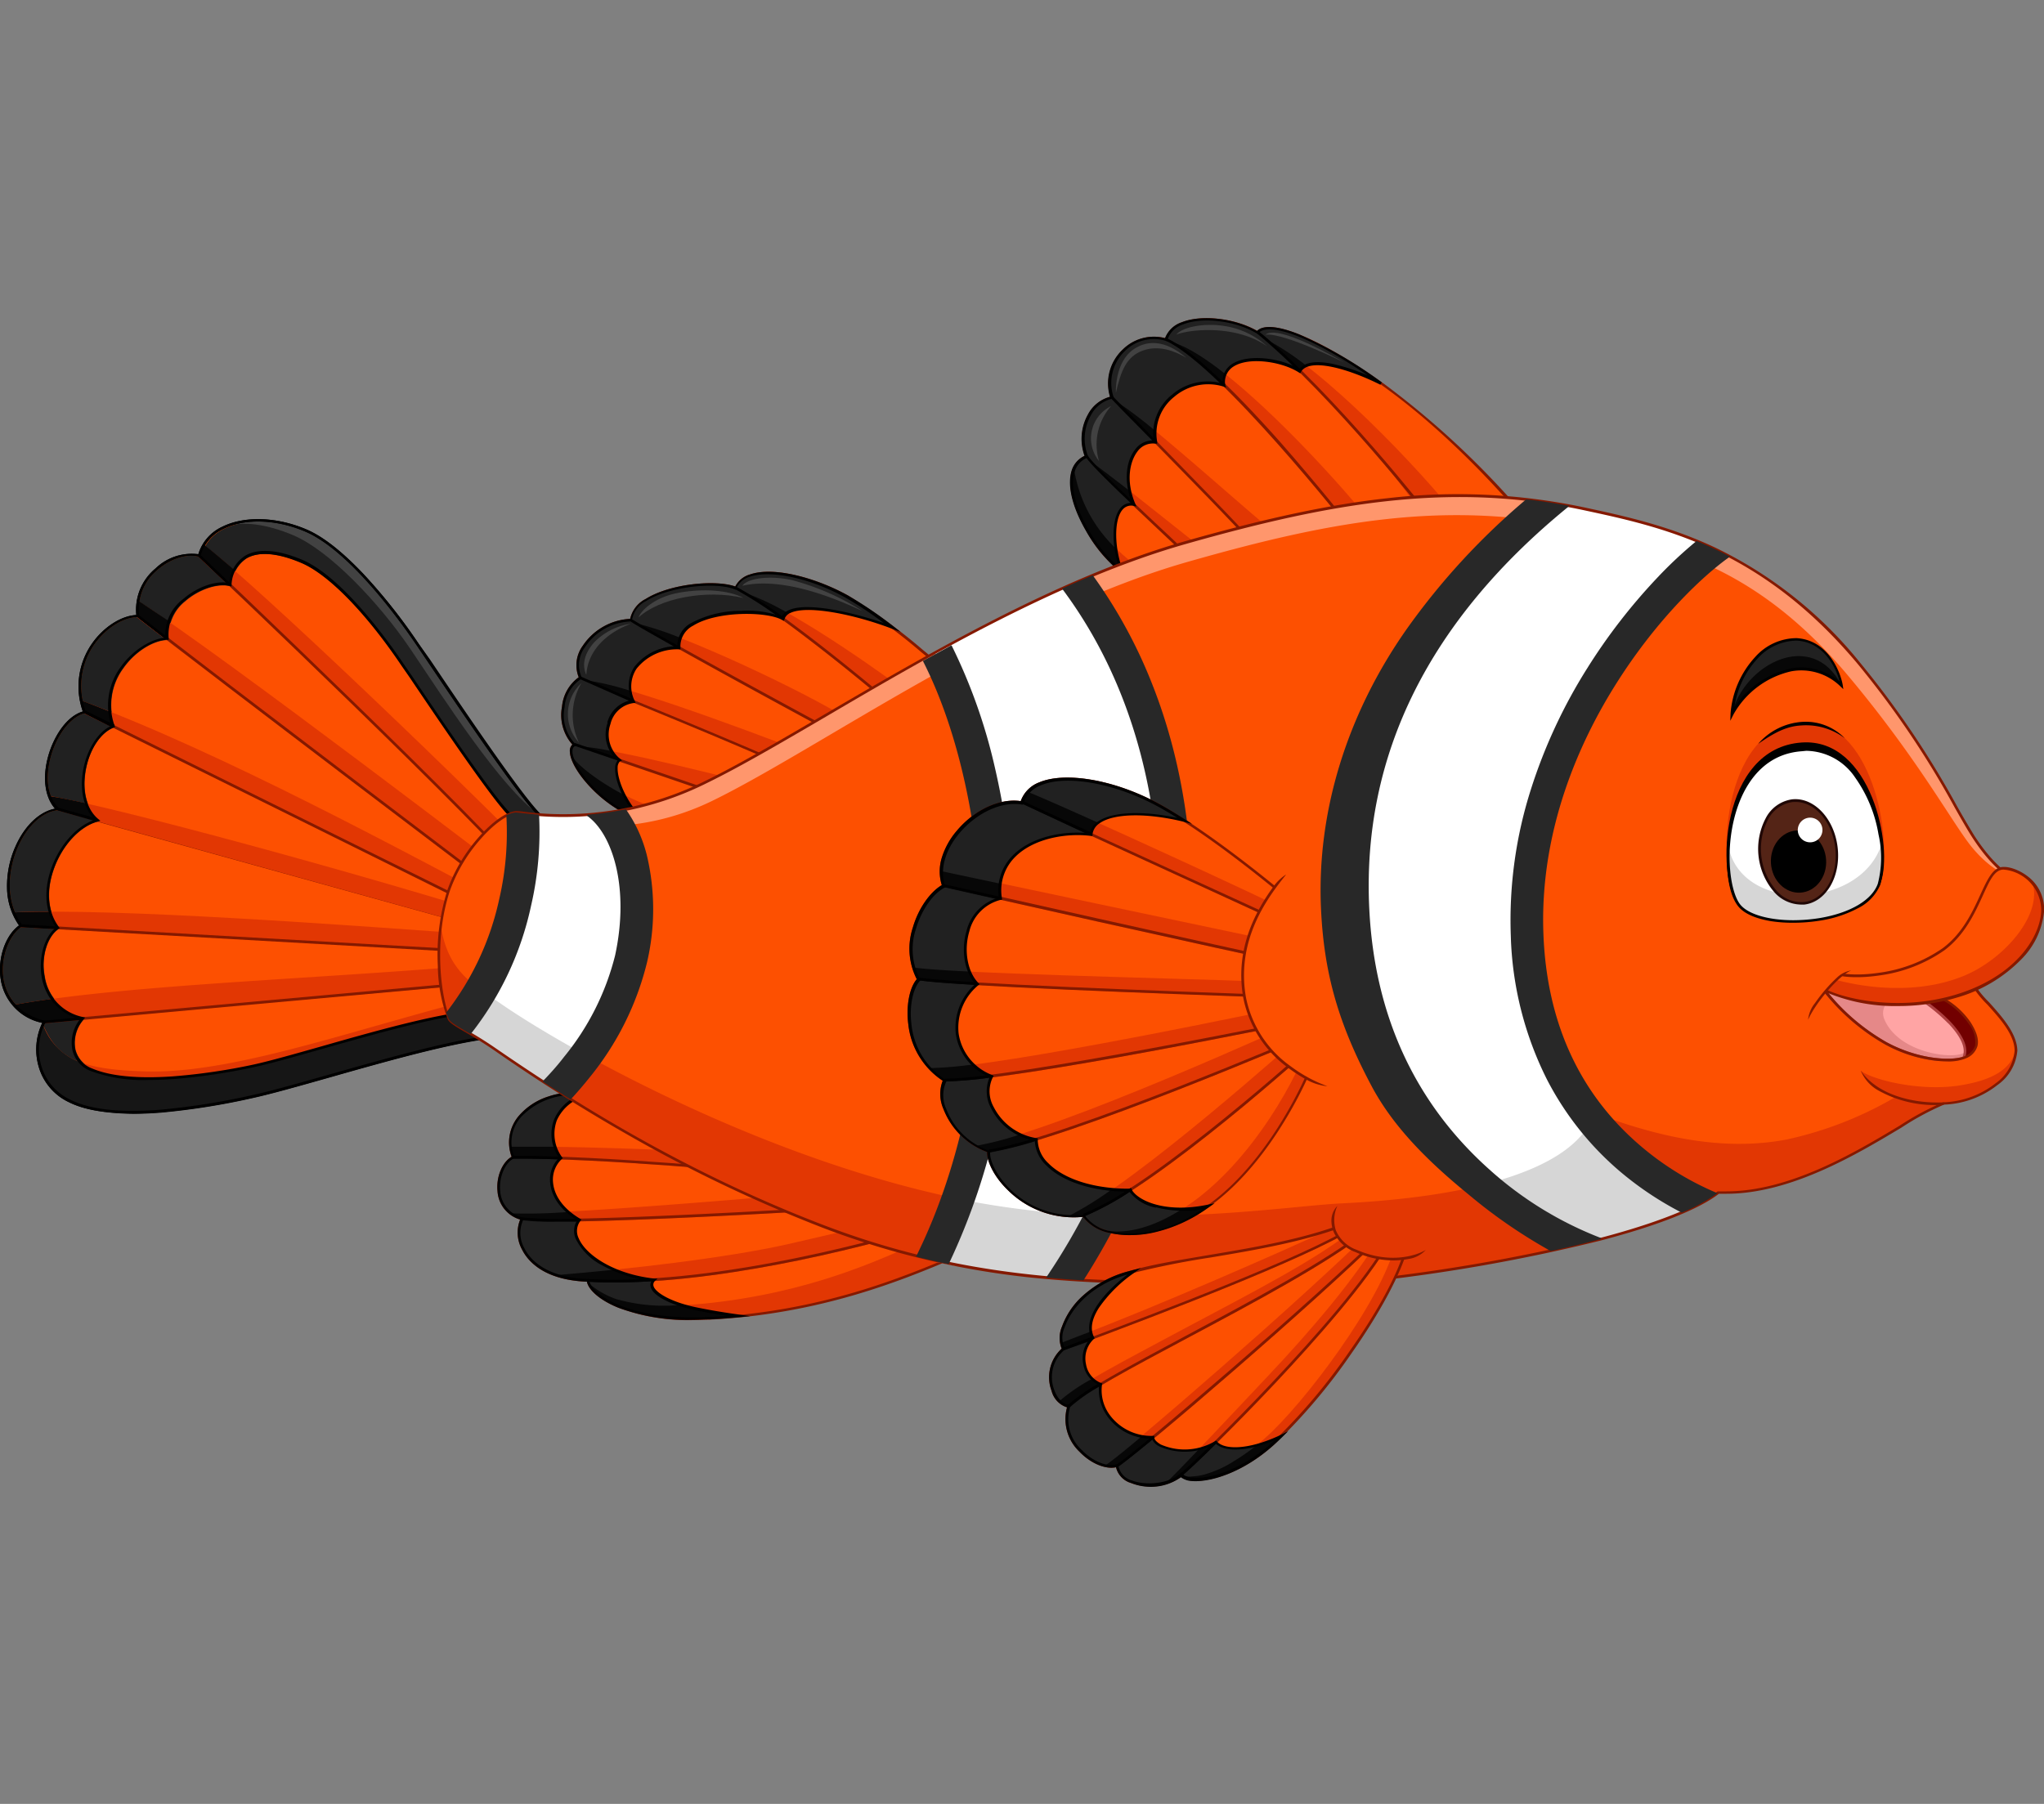 <svg id="Layer_1" data-name="Layer 1" xmlns="http://www.w3.org/2000/svg" viewBox="0 0 290 256"><rect x="0" y="0" width="290" height="256" fill="#808080" stroke="none"/><defs><style>.cls-1{fill:#fd5001;}.cls-2{fill:#e23703;}.cls-3{fill:#841900;}.cls-4{fill:#212121;}.cls-5{fill:#070707;}.cls-6{fill:#424242;}.cls-7{fill:#161616;}.cls-8{fill:#ff966c;}.cls-9{fill:#f2a668;}.cls-10{fill:#fff;}.cls-11{fill:#d6d6d6;}.cls-12{fill:#282828;}.cls-13{fill:#720000;}.cls-14{fill:#ffa4a4;}.cls-15{fill:#e58888;}.cls-16{fill:#ad4040;}.cls-17{fill:#542416;}.cls-18{fill:#200705;}</style></defs><path class="cls-1" d="M83,155.37c-5.55-1-12.34,3.08-10.18,8.87-2.47,1.23-3.4,7.48,1.31,8.72-1.24,1.77-.54,8.41,9.33,8.74.23,2.14,5.73,6,17.21,5.39,17.28-.86,29.72-6.65,36.23-9.35C127.25,175,83,155.37,83,155.37Z"/><path class="cls-2" d="M108.11,166.51l-1.72-2.78c-.22,0-21.73-1.14-34-1l.42,1.71C85.06,164.3,107.89,166.49,108.11,166.51Z"/><path class="cls-2" d="M78.94,173.36c12,0,39.82-1.71,41.21-1.8l-4.17-2.3c-.4,0-38.23,3.4-43.61,2.85l1.7,1A37.36,37.36,0,0,0,78.94,173.36Z"/><path class="cls-2" d="M87.08,182c9,0,19-1.65,26.19-3.13,8.87-1.83,15.51-3.81,15.57-3.83l-3.67-1.62c-.06,0-7.21,1.74-13.33,3.13-8.4,1.91-23.36,3.69-33,4.37l4.66.93C84.65,181.91,85.84,182,87.08,182Z"/><path class="cls-2" d="M99.92,185c14.79-1.5,24.74-6.09,31.4-9.15,2.34.88,4.26,1.55,5.55,1.91-6.51,2.7-19,8.49-36.23,9.35-10.8.54-16.31-2.82-17.11-5C85.35,184.11,89.91,186,99.92,185Z"/><path class="cls-3" d="M87.75,185.59c-2.49-1-4.22-2.44-4.48-3.7-6.14-.25-8.39-2.95-9.19-4.54a5,5,0,0,1-.28-4.28,4.48,4.48,0,0,1-3.21-4c-.21-2,.64-4.13,2-4.91a5.82,5.82,0,0,1,1.06-5.85,9.23,9.23,0,0,1,4.18-2.71,10.69,10.69,0,0,1,5.21-.41h0c.44.2,44.38,19.7,53.87,22.36l.54.16-.52.21-1.6.67c-7,2.95-18.71,7.89-34.69,8.69-.8,0-1.56.06-2.29.06A28.23,28.23,0,0,1,87.75,185.59Zm-4.84-30a10.06,10.06,0,0,0-9,3,5.41,5.41,0,0,0-.93,5.62l.06.16-.16.08c-1.24.63-2.1,2.69-1.9,4.61a4.11,4.11,0,0,0,3.18,3.75l.26.07-.15.23a4.39,4.39,0,0,0,.16,4.11c.77,1.53,3,4.12,9,4.33h.17v.16c.11.95,1.47,2.41,4.27,3.55,2.31.94,6.38,2,12.74,1.67,15.91-.8,27.58-5.72,34.56-8.66l1.1-.47C125.88,174.61,84.07,156.07,82.91,155.55Z"/><path class="cls-3" d="M108.11,166.51l0-.38c-.23,0-23.07-2.21-35.37-2.08v.38C85.06,164.3,107.89,166.49,108.11,166.51Z"/><path class="cls-3" d="M78.94,173.36c12,0,39.82-1.71,41.21-1.8l0-.38c-.41,0-40.68,2.5-46,1.59l-.06.38A37.36,37.36,0,0,0,78.94,173.36Z"/><path class="cls-3" d="M87.08,182c9,0,19-1.65,26.19-3.13,8.87-1.83,15.51-3.81,15.57-3.83l-.11-.37c-.07,0-6.69,2-15.55,3.82-8.16,1.69-20,3.58-29.74,3l0,.39C84.61,182,85.84,182,87.08,182Z"/><path class="cls-4" d="M83.43,181.7c-9.87-.33-10.57-7-9.33-8.74-4.71-1.24-3.78-7.49-1.31-8.72-2.16-5.79,4.63-9.88,10.18-8.87-2.74.65-6.44,4.2-3.42,9-2.06,1.83-2.1,6,2.63,8.79-2.22,2.8,2.72,7.66,10.64,8.52-1.36,1.26,1.41,3.15,5.77,4.08,2.12.44,4.43.81,6.18,1.05-1.35.14-2.72.24-4.13.31C89.16,187.66,83.66,183.84,83.43,181.7Z"/><path class="cls-5" d="M72.79,164.43l0-.17,0,0a6,6,0,0,1-.22-.68l0-.18q-.07-.33-.12-.66c1.94,0,4.09,0,6.36,0a8.09,8.09,0,0,0,.78,1.6l-.19.19C77,164.45,74.75,164.41,72.79,164.43Z"/><path class="cls-5" d="M80.54,172a10.33,10.33,0,0,0,1.64,1.18.9.9,0,0,0-.14.2l-3.1,0a37.36,37.36,0,0,1-4.87-.21l-.07,0,.1-.15a5.61,5.61,0,0,1-.82-.29l-.89-.54,0,0A75.32,75.32,0,0,0,80.54,172Z"/><path class="cls-5" d="M87.13,180.19a19.74,19.74,0,0,0,5.69,1.46.7.7,0,0,0-.14.16c-1.89.12-3.77.19-5.6.19-1.24,0-2.43-.09-3.62-.15l0-.15-1,0-3.65-.73C81.29,180.75,84.14,180.5,87.13,180.19Z"/><path class="cls-5" d="M96.64,185.21c.6.19,1.26.37,2,.52,2.12.44,4.42.81,6.17,1.05l-.71.07a53.26,53.26,0,0,1-8.84.18,23.92,23.92,0,0,1-8.29-2c-1.17-.55-2.94-1.49-3.35-2.83a12,12,0,0,0,3.82,2.16,25.06,25.06,0,0,0,7.61.93C95.54,185.25,96.09,185.24,96.64,185.21Z"/><path d="M87.75,185.59c-2.49-1-4.22-2.44-4.48-3.7-6.14-.25-8.39-2.95-9.19-4.54a5,5,0,0,1-.28-4.28,4.48,4.48,0,0,1-3.21-4c-.21-2,.64-4.13,2-4.91a5.82,5.82,0,0,1,1.06-5.85,9.23,9.23,0,0,1,4.18-2.71,10.69,10.69,0,0,1,5.21-.41l.91.16-.9.22A6.16,6.16,0,0,0,79,159a5.61,5.61,0,0,0,.75,5.23l.09.14-.13.11a4,4,0,0,0-1.24,3.37c.19,1.94,1.55,3.75,3.83,5.1l.19.12-.13.17a2.35,2.35,0,0,0-.25,2.5c1,2.36,5,5.08,10.76,5.71l.42,0-.31.29a.71.71,0,0,0-.26.76c.25.91,2.37,2.23,5.94,3,2.17.46,4.55.83,6.17,1.05l1.59.23-1.6.16c-1.38.13-2.78.24-4.14.3-.8,0-1.56.06-2.29.06A28.23,28.23,0,0,1,87.75,185.59Zm10.8.32c-3.39-.72-5.89-2-6.23-3.26a1.06,1.06,0,0,1,.12-.85,19,19,0,0,1-6.92-2.19,8.51,8.51,0,0,1-3.79-3.71,2.75,2.75,0,0,1,.17-2.72c-2.29-1.4-3.65-3.27-3.84-5.29a4.37,4.37,0,0,1,1.25-3.58,5.84,5.84,0,0,1-.69-5.45,6.45,6.45,0,0,1,3.49-3.41,10,10,0,0,0-8.21,3.1,5.41,5.41,0,0,0-.93,5.62l.06.16-.16.08c-1.24.63-2.1,2.69-1.9,4.61a4.11,4.11,0,0,0,3.18,3.75l.26.07-.15.23a4.39,4.39,0,0,0,.16,4.11c.77,1.53,3,4.12,9,4.33h.17v.16c.11.95,1.47,2.41,4.27,3.55,2.31.94,6.39,2,12.74,1.67.82,0,1.66-.1,2.5-.16C101.73,186.52,100.09,186.24,98.55,185.91Z"/><path d="M79.46,164.15v.38c-2.41-.08-4.68-.12-6.67-.1v-.38C74.78,164,77.06,164.07,79.46,164.15Z"/><path d="M74.13,172.77a60.77,60.77,0,0,0,8,.17c0,.13.07.26.11.38-1.17,0-2.27,0-3.26,0a37.36,37.36,0,0,1-4.87-.21Z"/><path d="M83.44,181.51a76.6,76.6,0,0,0,9.07-.08,2.5,2.5,0,0,1,.15.38c-1.88.12-3.75.19-5.58.19-1.24,0-2.47,0-3.66-.1Z"/><path class="cls-1" d="M76.49,115.62c-3.09-3.07-12.73-17.54-17.24-24.2s-10.79-14-15.91-16.18c-6.68-2.83-13.83-1.34-15.07,3.6-3.55-1-9.51,3-8.71,8.56-4,0-10.26,5.94-7.56,13.66-4.3,1-7.49,10.28-3.78,13.79-5.35.5-9.57,10.84-5.25,16.53C-.53,133.66-2,143,6.29,145a8.21,8.21,0,0,0,3.57,11.21c6.43,3.24,19.36.78,25.9-.64,7.18-1.56,24.3-7.25,33.56-8.41C72.63,142.18,76.49,115.62,76.49,115.62Z"/><rect class="cls-3" x="40.96" y="89.8" width="0.39" height="68.37" transform="translate(-89.31 130.52) rotate(-74.5)"/><path class="cls-4" d="M.5,139c.3,1.72,1.45,4.77,5.83,5.83l.26.06-.14.23a8.29,8.29,0,0,0-.58,6.17A7.66,7.66,0,0,0,10,156.07c2.76,1.39,7.07,1.87,12.8,1.41a101.44,101.44,0,0,0,13-2.07c2.6-.56,6.44-1.65,10.88-2.91,7.83-2.22,16.69-4.74,22.6-5.49,3.15-4.95,6.82-29.58,7.08-31.32-2.84-2.89-10.85-14.76-15.65-21.88l-1.54-2.28c-2.1-3.1-9.43-13.41-15.82-16.11-4.1-1.74-8.53-1.88-11.56-.37a5.87,5.87,0,0,0-3.25,3.84l-.05.19L28.22,79c-1.7-.48-4.06.27-5.88,1.86a7.2,7.2,0,0,0-2.59,6.49l0,.22h-.22c-2.06,0-4.53,1.57-6.15,3.86A10.24,10.24,0,0,0,12.18,101l.07.2-.21,0c-2,.49-4,3.05-4.86,6.23s-.38,5.77,1.17,7.24l.31.29-.43,0c-2.19.21-4.38,2.22-5.71,5.25s-1.93,7.64.6,11l.13.16-.18.12C1.16,132.79,0,136.14.5,139Zm7.84-7.18.17-.11-.13-.16c-1.56-2.06-1.84-5-.77-8.1,1.18-3.43,3.71-6.19,6.29-6.86l.37-.1-.29-.24c-1.64-1.36-2.32-3.94-1.81-6.9s2.1-5.4,4-6.1l.18-.07-.06-.17a8.81,8.81,0,0,1,1.22-8.17c1.84-2.62,4.54-4,6.24-4H24l0-.22a6.06,6.06,0,0,1,2.29-5.29c1.94-1.7,4.69-2.61,6.4-2.12l.23.06,0-.23a4.67,4.67,0,0,1,2.09-3.81c1.72-1,4.41-.8,7.78.63,3.84,1.62,9.1,7,14.08,14.34.42.61.88,1.3,1.38,2,4.27,6.33,11.4,16.89,13.93,19.48-.24,1.63-3.5,23.46-6.29,27.88-5.27.67-13.16,2.91-20.13,4.88-3.95,1.12-7.37,2.09-9.69,2.6a86.12,86.12,0,0,1-11.48,1.7c-5.05.35-8.91,0-11.47-1.12a3.83,3.83,0,0,1-2.41-2.72,5,5,0,0,1,1.21-4.26l.21-.24-.31-.08a6.9,6.9,0,0,1-5.46-5.78C5.82,135.85,6.72,132.89,8.34,131.83Z"/><path class="cls-6" d="M58.26,92.15c-4.51-6.67-11.51-14-16.62-16.18-3.92-1.66-7.41-2.08-9.87-1.16,3-1.42,7.37-1.35,11.57.43,5.12,2.16,11.39,9.51,15.91,16.18s14.15,21.13,17.24,24.2C71,111.75,62.77,98.82,58.26,92.15Z"/><path class="cls-2" d="M75.1,125l1.27-2.89c-7.6-8-40.5-39.71-47.51-44.79L28.14,79C29.8,80.55,69.14,117.38,75.1,125Z"/><path class="cls-3" d="M74.79,125.26l.31-.24c-6-7.67-45-44.75-46.69-46.32l-.27.28C29.8,80.55,68.84,117.61,74.79,125.26Z"/><path class="cls-2" d="M74.05,129l1-2.76c-.45-.33-44-33.68-55.54-41l-.12,2.34C29.43,95.41,73.61,128.62,74.05,129Z"/><path class="cls-3" d="M74,129.14l.23-.31c-.44-.34-44.55-33.73-54.54-41.58l-.23.3C29.43,95.41,73.54,128.8,74,129.14Z"/><path class="cls-2" d="M73.57,131.63l.89-1.74c-18-9.5-42.73-22.95-62.86-30.45l.31,1.79Z"/><rect class="cls-3" x="42.67" y="81.91" width="0.39" height="68.91" transform="translate(-80.43 103.07) rotate(-63.63)"/><path class="cls-2" d="M74.05,133.3l.41-2c-25.21-7.92-59.08-17-67.41-18.33L8.16,115Z"/><path class="cls-2" d="M73,135.38,73,133c-25.26-1.84-56-4.11-71.12-3.53L3,131.57Z"/><rect class="cls-3" x="37.78" y="98.3" width="0.39" height="70.11" transform="translate(-97.32 163.74) rotate(-86.76)"/><path class="cls-2" d="M6.29,145.11l65.84-5.86-.88-2.59C46.33,138.94,18.76,139.6,2,142.6A7,7,0,0,0,6.29,145.11Z"/><rect class="cls-3" x="6.15" y="141.85" width="66.09" height="0.39" transform="translate(-12.68 4.13) rotate(-5.19)"/><path class="cls-2" d="M35.76,155.6c-6.54,1.42-19.47,3.88-25.9.64A8.21,8.21,0,0,1,6.1,145.39c2,4.7,5,6.44,14.85,6.66,13.27.3,32.21-7.06,50.74-11.37a25.69,25.69,0,0,1-2.37,6.51C60.06,148.35,42.94,154,35.76,155.6Z"/><path d="M9.77,156.41a8,8,0,0,1-4.27-5,8.71,8.71,0,0,1,.5-6.25,7.45,7.45,0,0,1-5.88-6.08c-.51-3,.62-6.33,2.58-7.75A9.5,9.5,0,0,1,1,126a13.74,13.74,0,0,1,1.17-5.82c1.31-3,3.44-5,5.64-5.42-1.43-1.61-1.81-4.32-1-7.34.73-2.72,2.53-5.73,4.94-6.45a10.63,10.63,0,0,1,1.34-9.69c1.63-2.31,4.12-3.9,6.25-4a7.6,7.6,0,0,1,2.75-6.63,7.37,7.37,0,0,1,6.05-2,6.28,6.28,0,0,1,3.4-3.9c3.12-1.55,7.68-1.42,11.88.36,2.39,1,5.16,3.18,8.24,6.45a79.64,79.64,0,0,1,7.74,9.8c.47.68,1,1.45,1.55,2.28,4.83,7.17,12.92,19.15,15.67,21.89l.07.07v.1c-.16,1.08-3.9,26.65-7.2,31.65l0,.07h-.09c-5.88.74-14.78,3.26-22.63,5.49-4.45,1.26-8.3,2.35-10.91,2.92a100.33,100.33,0,0,1-13,2.07c-1.42.11-2.75.17-4,.17C14.93,158,11.91,157.49,9.77,156.41Zm66.51-40.72c-2.84-2.89-10.85-14.77-15.65-21.88l-1.54-2.28c-2.1-3.1-9.43-13.41-15.82-16.11-4.1-1.74-8.53-1.88-11.56-.37a5.87,5.87,0,0,0-3.25,3.84l-.05.19L28.22,79c-1.7-.48-4.06.27-5.88,1.86a7.2,7.2,0,0,0-2.59,6.49l0,.22h-.22c-2.06,0-4.53,1.57-6.15,3.86A10.24,10.24,0,0,0,12.18,101l.07.2-.21,0c-2,.49-4,3.05-4.86,6.23s-.38,5.77,1.17,7.24l.31.29-.43,0c-2.19.21-4.38,2.22-5.71,5.25s-1.93,7.64.6,11l.13.16-.18.12C1.16,132.79,0,136.14.5,139c.3,1.72,1.45,4.77,5.83,5.83l.26.06-.14.23a8.29,8.29,0,0,0-.58,6.17A7.66,7.66,0,0,0,10,156.07c2.76,1.39,7.07,1.87,12.8,1.41a101.44,101.44,0,0,0,13-2.07c2.6-.56,6.44-1.65,10.88-2.91,7.83-2.22,16.69-4.74,22.6-5.49C72.35,142.06,76,117.43,76.28,115.69Z"/><path class="cls-5" d="M32.66,83l-.37-.08-4.15-4,.07-.16.06,0c.05-.18.1-.35.16-.53l.36-.79.09-.17c1,.72,2.47,2,4.32,3.56A6.73,6.73,0,0,0,32.66,83Z"/><path class="cls-5" d="M23.72,90.64h-.29c-1.63-1.25-3-2.3-4-3.1V87.4h.12a5.07,5.07,0,0,1-.07-.86l.05-1c0-.11,0-.21.05-.32C20.75,86,22.24,87,24,88.17A5.23,5.23,0,0,0,23.72,90.64Z"/><path class="cls-5" d="M15.6,101a8.8,8.8,0,0,0,.48,2.1l-.24.1-3.93-2,0-.14.12,0c-.11-.29-.19-.58-.27-.87l-.13-.75C12.91,99.93,14.25,100.44,15.6,101Z"/><path class="cls-5" d="M12.26,114a5.37,5.37,0,0,0,1.59,2.4l-.34.11L8.16,115l-.09-.16.15,0a4.27,4.27,0,0,1-.36-.38L7.05,113C8.27,113.15,10,113.51,12.26,114Z"/><path class="cls-5" d="M8.23,131.67l-.24.18-5-.28-.07-.14.08-.05a8.52,8.52,0,0,1-.53-.8l-.36-.67-.18-.43c1.57-.06,3.31-.09,5.19-.09A7,7,0,0,0,8.23,131.67Z"/><path class="cls-5" d="M2,142.6c1.7-.31,3.51-.59,5.41-.85a7.23,7.23,0,0,0,4.32,2.79l-.09.1-5.33.47h0a.25.25,0,0,1,0-.07A8.17,8.17,0,0,1,2,142.6Z"/><path class="cls-7" d="M6.1,145.39a8.76,8.76,0,0,0,5.29,5.35A4.44,4.44,0,0,0,13,151.83c5.9,2.51,17.24.69,23.07-.57,6.4-1.39,21.65-6.46,29.89-7.49a10.3,10.3,0,0,0,.91-1.9q2.43-.62,4.85-1.19a37.39,37.39,0,0,1-2.13,6.16.67.67,0,0,1-.19.28.76.76,0,0,1-.34.11c-.51.07-1,.14-1.54.23s-1.3.23-2,.36l-.52.1-1.59.34-1.1.25-1.12.26-1.14.28-1.75.44-3.55.93-1.19.33-1.2.33-1.77.49L46,152.88c-4.09,1.16-7.73,2.18-10.2,2.72l-1.3.28c-.91.19-1.91.39-3,.58l-1.63.29-1.71.28-1.88.27-1.58.19c-1,.1-1.92.19-2.88.25a36.28,36.28,0,0,1-7.73-.23l-.78-.14a10.45,10.45,0,0,1-5.73-2.82A8.32,8.32,0,0,1,6.1,145.39Z"/><path d="M9.77,156.41a8,8,0,0,1-4.27-5,8.71,8.71,0,0,1,.5-6.25,7.45,7.45,0,0,1-5.88-6.08c-.51-3,.62-6.33,2.58-7.75A9.5,9.5,0,0,1,1,126a13.74,13.74,0,0,1,1.17-5.82c1.31-3,3.44-5,5.64-5.42-1.43-1.61-1.81-4.32-1-7.34.73-2.72,2.53-5.73,4.94-6.45a10.63,10.63,0,0,1,1.34-9.69c1.63-2.31,4.12-3.9,6.25-4a7.6,7.6,0,0,1,2.75-6.63,7.37,7.37,0,0,1,6.05-2,6.28,6.28,0,0,1,3.4-3.9c3.12-1.55,7.68-1.42,11.88.36,2.39,1,5.16,3.18,8.24,6.45a79.64,79.64,0,0,1,7.74,9.8L61,93.59c4.83,7.17,12.92,19.15,15.67,21.89l.07.07v.1c-.16,1.08-3.9,26.65-7.2,31.65l0,.07h-.09c-5.88.74-14.78,3.26-22.63,5.49-4.45,1.26-8.3,2.35-10.91,2.92a100.33,100.33,0,0,1-13,2.07c-1.42.11-2.75.17-4,.17C14.93,158,11.91,157.49,9.77,156.41Zm66.51-40.72c-2.84-2.89-10.85-14.76-15.65-21.88l-1.54-2.28c-2.1-3.1-9.43-13.41-15.82-16.11-4.1-1.74-8.53-1.88-11.56-.37a5.87,5.87,0,0,0-3.25,3.84l-.05.19L28.22,79c-1.7-.48-4.06.27-5.88,1.86a7.2,7.2,0,0,0-2.59,6.49l0,.22h-.22c-2.06,0-4.53,1.57-6.15,3.86A10.24,10.24,0,0,0,12.18,101l.07.2-.21,0c-2,.49-4,3.05-4.86,6.23s-.38,5.77,1.17,7.24l.31.29-.43,0c-2.19.21-4.38,2.22-5.71,5.25s-1.93,7.64.6,11l.13.16-.18.12C1.16,132.79,0,136.14.5,139c.3,1.72,1.45,4.77,5.83,5.83l.26.06-.14.23a8.29,8.29,0,0,0-.58,6.17A7.66,7.66,0,0,0,10,156.07c2.76,1.39,7.07,1.87,12.8,1.41a101.44,101.44,0,0,0,13-2.07c2.6-.56,6.44-1.65,10.88-2.91,7.83-2.22,16.69-4.74,22.6-5.49C72.35,142.06,76,117.43,76.28,115.69ZM12.9,152a4.18,4.18,0,0,1-2.63-3,5.31,5.31,0,0,1,1.09-4.36,7.49,7.49,0,0,1-3.75-2.3,7.74,7.74,0,0,1-1.7-3.71c-.47-2.77.42-5.79,2.05-7-1.54-2.15-1.8-5.16-.72-8.29,1.18-3.41,3.65-6.17,6.23-7-1.56-1.5-2.18-4.09-1.68-7s2.1-5.5,4-6.33a9.23,9.23,0,0,1,1.33-8.35c1.64-2.32,4.27-4,6.35-4.17A6.3,6.3,0,0,1,26,85c2-1.73,4.68-2.66,6.54-2.26a4.94,4.94,0,0,1,2.25-3.88c1.84-1.08,4.65-.87,8.13.6C48.66,81.94,55.24,91.2,57.12,94l1.38,2c4.3,6.38,11.51,17.06,14,19.49l.06.07v.1c-.14,1-3.47,23.75-6.42,28.2l0,.08H66c-5.24.65-13.17,2.9-20.16,4.88-4,1.13-7.39,2.1-9.72,2.6a84.91,84.91,0,0,1-11.53,1.71c-1.23.09-2.39.13-3.48.13A21.55,21.55,0,0,1,12.9,152Zm59.21-36.3c-2.53-2.59-9.66-13.15-13.93-19.48-.5-.74-1-1.43-1.38-2-5-7.36-10.24-12.72-14.08-14.34-3.37-1.43-6.06-1.64-7.78-.63A4.67,4.67,0,0,0,32.85,83l0,.23-.23-.06c-1.71-.49-4.46.42-6.4,2.12a6.06,6.06,0,0,0-2.29,5.29l0,.22h-.23c-1.7,0-4.4,1.4-6.24,4A8.81,8.81,0,0,0,16.26,103l.06.17-.18.07c-1.87.7-3.47,3.15-4,6.1s.17,5.54,1.81,6.9l.29.24-.37.1c-2.58.67-5.11,3.43-6.29,6.86-1.07,3.09-.79,6,.77,8.1l.13.16-.17.11c-1.62,1.06-2.52,4-2,6.74a6.9,6.9,0,0,0,5.46,5.78l.31.08-.21.24a5,5,0,0,0-1.21,4.26,3.83,3.83,0,0,0,2.41,2.72c2.56,1.09,6.42,1.47,11.47,1.12A86.12,86.12,0,0,0,36,151.07c2.32-.51,5.74-1.48,9.69-2.6,7-2,14.86-4.21,20.13-4.88C68.61,139.17,71.87,117.34,72.11,115.71Z"/><path d="M32.22,82.86,28.14,79l.27-.28,4.36,4.16Z"/><path d="M23.29,90.55l-3.85-3,.23-.3c1.07.83,2.51,2,4.25,3.3Z"/><path d="M16,103.23l-4-2,.17-.35,4.11,2A3.65,3.65,0,0,1,16,103.23Z"/><path d="M13.66,116.56,8.16,115l.11-.37,5.44,1.51A1.31,1.31,0,0,1,13.66,116.56Z"/><path d="M8.21,131.65a1.13,1.13,0,0,1-.12.21L3,131.57l0-.39,5.23.3A.33.33,0,0,1,8.21,131.65Z"/><path d="M11.48,144.36l.11.19a.25.25,0,0,1,0,.19l-5.29.48,0-.38Z"/><path class="cls-1" d="M133.19,94.27c-1.69-1.16-7.53-6.5-13-9.57-6-3.39-14.27-4.94-15.81-1.23C100.71,82,89.91,83.68,89.6,88c-4.16-.16-9.1,4.4-7.25,8.18-2.54,1.23-3.7,6.86-.85,9.49-2,1,2.63,8.24,9.72,10.67C101.33,116.4,133.19,94.27,133.19,94.27Z"/><path class="cls-2" d="M128,97.71s-15.1-11.24-22.4-13.61c4.19,2.53,19.55,14.74,19.55,14.74Z"/><path class="cls-2" d="M120.24,102c-6.1-3.86-23.57-12.09-29.76-13.46C95.31,91.3,118,103.85,118,103.85Z"/><path class="cls-2" d="M110.51,108.39,83.19,96.54c6.72.77,30.78,10.17,30.78,10.17Z"/><path class="cls-3" d="M85.21,97.43c14.41,5.86,30.28,12.49,34.69,15l-.19.33c-4.4-2.54-20.26-9.17-34.66-15C85.1,97.67,85.15,97.55,85.21,97.43Z"/><path class="cls-2" d="M102.37,112.62l-20.43-6.7c5,.16,24.57,5.27,24.57,5.27Z"/><path class="cls-2" d="M95.69,115.29c-6.35-1-13.67-6.26-14.57-8,1.61,4.18,5.06,6.55,8.92,8.87A11.54,11.54,0,0,0,95.69,115.29Z"/><path class="cls-3" d="M91.22,116.56h-.06a19,19,0,0,1-7.3-4.74c-1.77-1.84-2.93-3.78-3-5.07a1.24,1.24,0,0,1,.35-1.08,6.32,6.32,0,0,1-1.47-5.38,5.78,5.78,0,0,1,2.37-4.17,4.66,4.66,0,0,1,.58-4.48,8.6,8.6,0,0,1,6.72-3.81h0A4.18,4.18,0,0,1,91.61,85c3.44-2.16,9.86-2.77,12.71-1.77a3.4,3.4,0,0,1,2.1-1.71c3.48-1.2,9.63.61,13.91,3A81.23,81.23,0,0,1,130.9,92.2c1.07.88,1.91,1.58,2.4,1.91l.23.16-.23.16c-.08,0-8.07,5.6-17.2,11.06-5.37,3.22-10.07,5.78-14,7.61-4.89,2.29-8.55,3.46-10.88,3.46ZM130.65,92.5a80.74,80.74,0,0,0-10.51-7.63c-4.9-2.76-10.62-4-13.6-3a3,3,0,0,0-1.94,1.67l-.08.18-.17-.07c-2.65-1.05-9.2-.43-12.54,1.67a3.67,3.67,0,0,0-2,2.71l0,.19H89.6A8.1,8.1,0,0,0,83,91.84a4.22,4.22,0,0,0-.48,4.27l.08.18-.17.08a5.21,5.21,0,0,0-2.33,4,5.84,5.84,0,0,0,1.52,5.2l.21.19-.25.13c-.27.13-.39.42-.36.85.08,1.19,1.22,3.08,2.9,4.83a18.5,18.5,0,0,0,7.13,4.63c4.11,0,12.62-3.81,24.64-11,8.26-4.94,15.59-10,17-10.89C132.34,93.89,131.58,93.27,130.65,92.5Zm-26.32-8.86.18-.34c6.65,3.44,21.13,15.72,21.28,15.84l-.25.3C125.39,99.31,110.94,87.06,104.33,83.64ZM89.5,88.18l.21-.32c4.19,2.66,28.46,15.76,28.7,15.89l-.18.34C118,104,93.7,90.85,89.5,88.18Zm-8.06,17.69.13-.37,20.8,7.12-.13.37Z"/><path class="cls-4" d="M81.5,105.69c-2.85-2.63-1.69-8.26.85-9.49C80.5,92.42,85.44,87.86,89.6,88c.31-4.34,11.11-6,14.82-4.55,1.54-3.71,9.79-2.16,15.81,1.23a56.47,56.47,0,0,1,6.41,4.35c-5.41-2-14.57-4.15-15.5-1.23-2.85-1.7-15.21-1.4-14.75,4.11-3.31-.13-8.61,2.49-6.42,7.62-3.45.12-5.51,5.67-2,8.33-1.32,1,.45,6,3.3,8.48C84.13,113.93,79.5,106.69,81.5,105.69Z"/><path class="cls-6" d="M122.39,86.73a35.7,35.7,0,0,0-10-4.4c-3.08-.69-6.29-.31-7.07.8C109.33,82.19,115.13,83.3,122.39,86.73Z"/><path class="cls-6" d="M105.49,84.86c-2.19-1.15-5.73-1.35-9.1-.76-3.86.68-5.64,2.87-5.78,3.51C93.53,84.91,100.16,83.6,105.49,84.86Z"/><path class="cls-6" d="M89.5,88.52a9.05,9.05,0,0,0-5.19,2.63c-1.55,1.76-1.71,3.36-1.12,4.63C83.37,92.49,85.85,89.89,89.5,88.52Z"/><path class="cls-6" d="M82.49,96.94a6,6,0,0,0-.35,8.44A9,9,0,0,1,82.49,96.94Z"/><path class="cls-5" d="M111.78,87a1.56,1.56,0,0,0-.64.82,3.48,3.48,0,0,0-.64-.3c-2.06-1.52-3.83-2.78-4.89-3.42A36.82,36.82,0,0,1,111.78,87Z"/><path class="cls-5" d="M96.57,90.54a3.11,3.11,0,0,0-.18,1.31c-2.61-1.46-4.76-2.67-5.91-3.33A45.16,45.16,0,0,1,96.57,90.54Z"/><path class="cls-5" d="M89.52,98.06a6.42,6.42,0,0,0,.41,1.4l-6.74-2.92A41.31,41.31,0,0,1,89.52,98.06Z"/><path class="cls-5" d="M86.77,106.59a4.63,4.63,0,0,0,1.15,1.29l-6-2A36.73,36.73,0,0,1,86.77,106.59Z"/><path class="cls-5" d="M88.57,112.82a12.25,12.25,0,0,0,2.48,3.39l-.29,0a16.34,16.34,0,0,1-2.63-1.26A23,23,0,0,1,84,111.68c-.25-.25-.48-.5-.7-.76l-.07-.08-.14-.18a12.33,12.33,0,0,1-1.94-3.31s0,0,0-.06C81.77,108.43,84.82,110.89,88.57,112.82Z"/><path d="M91.16,116.55a19,19,0,0,1-7.3-4.74c-1.77-1.84-2.93-3.78-3-5.07a1.24,1.24,0,0,1,.35-1.08,6.32,6.32,0,0,1-1.47-5.38,5.78,5.78,0,0,1,2.37-4.17,4.66,4.66,0,0,1,.58-4.48,8.6,8.6,0,0,1,6.72-3.81h0A4.18,4.18,0,0,1,91.61,85c3.44-2.16,9.86-2.77,12.71-1.77a3.4,3.4,0,0,1,2.1-1.71c3.48-1.2,9.63.61,13.91,3a56.1,56.1,0,0,1,6.42,4.36l1,.79-1.21-.45c-5.2-2-12-3.4-14.41-2.23a1.47,1.47,0,0,0-.83.87l-.08.24L111,88c-2.09-1.24-9.27-1.33-12.64.78a3.31,3.31,0,0,0-1.82,3.15l0,.22h-.22a7.34,7.34,0,0,0-6,2.74,4.55,4.55,0,0,0-.25,4.61l.11.26H90a3.9,3.9,0,0,0-3.39,3,4.47,4.47,0,0,0,1.46,5l.2.16L88,108a1.24,1.24,0,0,0-.37.94c-.08,1.81,1.47,5.3,3.68,7.24l.73.64Zm-5-14a4.34,4.34,0,0,1,3.48-3.2,4.9,4.9,0,0,1,.38-4.74,7.73,7.73,0,0,1,6.08-2.91h0a3.68,3.68,0,0,1,2-3.3,14.77,14.77,0,0,1,7-1.71,13.94,13.94,0,0,1,5.8.82,2,2,0,0,1,.95-.89c2.58-1.25,9.08.27,13.52,1.79a50.57,50.57,0,0,0-5.37-3.57c-4.9-2.76-10.62-4-13.6-3a3,3,0,0,0-1.94,1.67l-.08.18-.17-.07c-2.65-1.05-9.2-.43-12.54,1.67a3.67,3.67,0,0,0-2,2.71l0,.19H89.6A8.1,8.1,0,0,0,83,91.84a4.22,4.22,0,0,0-.48,4.27l.08.18-.17.08a5.21,5.21,0,0,0-2.33,4,5.84,5.84,0,0,0,1.52,5.2l.21.19-.25.13c-.27.13-.39.42-.36.85.08,1.19,1.22,3.08,2.9,4.83a18.92,18.92,0,0,0,6.3,4.32c-2-2.11-3.22-5.18-3.14-6.9a1.75,1.75,0,0,1,.34-1.07A4.86,4.86,0,0,1,86.21,102.58Z"/><path d="M111.33,87.78h-.56a57.41,57.41,0,0,0-6.44-4.15l.18-.34a59.49,59.49,0,0,1,6.82,4.42Z"/><path d="M96.06,92c-3-1.69-5.47-3.08-6.56-3.78l.21-.32c1.1.7,3.6,2.13,6.69,3.85A.74.74,0,0,1,96.06,92Z"/><path d="M89.71,99.65l-7.43-3.28.15-.35L90,99.35C89.94,99.48,89.81,99.56,89.71,99.65Z"/><path d="M87.91,107.81s0,.13,0,.15-.07,0-.08,0l-.1,0-6.3-2.15.13-.37,6.27,2.15A1.11,1.11,0,0,1,87.91,107.81Z"/><path class="cls-1" d="M215.81,72.83c-2.9-3.24-10.19-11.57-19.56-18.28s-16.25-9.3-17.8-7.39c-4.11-2.47-11.88-2.83-13,1-4-1.41-9.36,2.57-7.71,8.22-2.88.47-5.09,4.53-3.6,8.34-2.68,1.08-3,5,.1,10.49s7.07,7.3,7.07,7.3C178.43,76.11,196.17,73.39,215.81,72.83Z"/><path class="cls-2" d="M179.55,48.11c8.29,4.15,21.81,18.44,27.13,25.15-1.84.12-2.8.19-4.61.36-1.86-3.4-7.92-10.81-13.49-16.71C184.67,52.78,181.22,49.79,179.55,48.11Z"/><path class="cls-2" d="M194.55,74.44c-1.63.21-1.49.25-3.09.5a184.35,184.35,0,0,0-14-16.39c-3.51-3.66-6.84-7.2-11.23-10C175.16,51,195.17,74.36,194.55,74.44Z"/><path class="cls-2" d="M163.46,81.77l-2.11.77s-3.95-1.86-7.07-7.3c-2.15-3.75-2.66-6.8-1.89-8.69C153,72.16,157.35,78.19,163.46,81.77Z"/><path class="cls-2" d="M154.69,65.43c5.82,4.25,12.11,9.51,17.61,13.7-.8.23-2,.29-2.75.53C164.9,75.06,159.77,71.12,154.69,65.43Z"/><path class="cls-2" d="M182,76.55a27.47,27.47,0,0,1-3.66.62c-6.78-6.53-13.87-13.78-20.13-20.34C163.12,59.87,176.85,72.51,182,76.55Z"/><path class="cls-3" d="M161.27,82.72a18.68,18.68,0,0,1-7.16-7.39c-2-3.48-2.7-6.55-2-8.64a3.43,3.43,0,0,1,1.8-2,7.09,7.09,0,0,1,.48-5.87,5,5,0,0,1,3.13-2.51,6.6,6.6,0,0,1,1.81-6.71,6.26,6.26,0,0,1,6-1.61,3.82,3.82,0,0,1,2.38-2.26c2.81-1.12,7.56-.56,10.67,1.23,1.89-1.86,9,1.11,17.94,7.48A120.64,120.64,0,0,1,215.6,72.31l.63.7h-.42c-21.12.6-38.4,3.68-54.39,9.7l-.08,0Zm54-10.15c-3-3.42-10.17-11.42-19.17-17.87a60.84,60.84,0,0,0-11.8-6.9c-3-1.21-5-1.39-5.74-.52l-.1.13-.15-.09c-3-1.8-7.7-2.38-10.46-1.28a3.36,3.36,0,0,0-2.21,2.2l-.06.2-.19-.07a5.81,5.81,0,0,0-5.81,1.46A6.28,6.28,0,0,0,158,56.36l.06.21-.21,0A4.56,4.56,0,0,0,154.74,59a6.7,6.7,0,0,0-.38,5.72l.07.17-.18.08a3,3,0,0,0-1.75,1.88c-.68,2,0,5,1.95,8.33a18.5,18.5,0,0,0,6.91,7.19c15.9-6,33.08-9,54-9.68Z"/><path class="cls-3" d="M202.78,73.66l.3-.23C203,73.25,189.45,56,178.58,47l-.25.3C189.17,56.27,202.64,73.49,202.78,73.66Z"/><path class="cls-3" d="M191.36,75l.3-.24c0-.06-4.6-5.83-10-12-7.35-8.26-12.74-13.22-16-14.75l-.16.35C173.17,52,191.18,74.75,191.36,75Z"/><path class="cls-3" d="M177.92,77.56l.29-.25c-1.94-2.3-10.84-11.37-16.15-16.79-2-2-3.56-3.63-4.14-4.24l-.28.27c.58.61,2.15,2.21,4.14,4.24C167.09,66.2,176,75.27,177.92,77.56Z"/><path class="cls-3" d="M169.27,79.92l.28-.26c-.79-.88-3-3-5.63-5.44-3.93-3.71-8.83-8.33-9.58-9.57l-.33.2c.77,1.28,5.49,5.73,9.65,9.65C166.24,76.94,168.48,79,169.27,79.92Z"/><path class="cls-4" d="M154.28,75.24c-3.13-5.45-2.78-9.41-.1-10.49-1.49-3.81.72-7.87,3.6-8.34-1.65-5.65,3.73-9.63,7.71-8.22,1.08-3.86,8.85-3.5,13-1,1.53-1.89,8.31.63,17.56,7.22-3.93-2-10.21-4.14-11.53-1.73-3.51-2.25-11.4-2.73-10.75,2.06-4.43-1.69-10.79,2.15-9.77,8-2.94-.45-5.14,3.92-3,8.85-3-.65-3.46,5-1.77,9.49A20.66,20.66,0,0,1,154.28,75.24Z"/><path class="cls-6" d="M190.71,51.44c-1.08-.64-9.39-5.44-11.16-3.95C182.18,47.2,190.71,51.44,190.71,51.44Z"/><path class="cls-6" d="M179.77,49.14a11.54,11.54,0,0,0-6.08-2.88c-2.86-.46-5.91.15-6.78,1.21C169.06,46.68,175.44,46.11,179.77,49.14Z"/><path class="cls-6" d="M168.32,50.77c-.93-.76-4.08-3.43-7.41-1.25-2.82,1.84-2.59,6.24-2.59,6.24.71-3.15,1.51-5.16,3.8-6S166.67,49.82,168.32,50.77Z"/><path class="cls-6" d="M157.64,57.63a5.11,5.11,0,0,0-1.71,7.8A8.21,8.21,0,0,1,157.64,57.63Z"/><path class="cls-5" d="M185.33,51.89a1.76,1.76,0,0,0-.85.76l-.37-.22c-2-1.88-3.57-3.33-4.56-4.32A37.3,37.3,0,0,1,185.33,51.89Z"/><path class="cls-5" d="M173.88,53.11a3.29,3.29,0,0,0-.15,1.6l0,0a46,46,0,0,0-7.47-6.16C168.3,49.11,171,50.82,173.88,53.11Z"/><path class="cls-5" d="M153.61,74a20.68,20.68,0,0,1-.85-2c-.61-1.68-1.07-3.69-.37-5.41a19.78,19.78,0,0,0,5.94,11.25,15.85,15.85,0,0,0,.83,3.27l-.06,0a21,21,0,0,1-5.47-7Z"/><path class="cls-5" d="M154.69,65.43c1.84,1.35,3.73,2.8,5.63,4.28a11.3,11.3,0,0,0,.61,1.87l-.17,0C158.75,69.69,156.71,67.7,154.69,65.43Z"/><path class="cls-5" d="M163.86,61.11a6.92,6.92,0,0,0,.1,1.62h-.08c-1.95-2-3.85-4-5.68-5.89A61.18,61.18,0,0,1,163.86,61.11Z"/><path d="M159,81.22a20.92,20.92,0,0,1-4.93-5.89c-2-3.48-2.7-6.55-2-8.64a3.43,3.43,0,0,1,1.8-2,7.09,7.09,0,0,1,.48-5.87,5,5,0,0,1,3.13-2.51,6.6,6.6,0,0,1,1.81-6.71,6.26,6.26,0,0,1,6-1.61,3.82,3.82,0,0,1,2.38-2.26c2.81-1.12,7.56-.56,10.67,1.23.89-.88,3-.71,6,.5a60.49,60.49,0,0,1,11.71,6.81l-.2.33c-4.64-2.32-10.14-3.87-11.28-1.8l-.09.18-.18-.11c-2.39-1.55-7.06-2.27-9.28-.86a2.57,2.57,0,0,0-1.17,2.72L174,55l-.31-.11a7.41,7.41,0,0,0-7.09,1.42,6.64,6.64,0,0,0-2.42,6.39l0,.26-.26,0a2.68,2.68,0,0,0-2.56,1.14c-1,1.32-1.71,4.06-.27,7.44l.15.34-.36-.08a1.59,1.59,0,0,0-1.61.52c-1.23,1.43-1.2,5.35.06,8.73l.25.66Zm1.58-9.88c-1.1-2.82-.93-5.74.45-7.52a3.08,3.08,0,0,1,2.66-1.31,7,7,0,0,1,2.6-6.5,7.75,7.75,0,0,1,7.18-1.58,2.9,2.9,0,0,1,1.38-2.8c2.31-1.47,7-.8,9.52.76.71-1,2.36-1.26,4.89-.71a29,29,0,0,1,4.8,1.6c-9-6.12-14.32-7.45-15.5-6l-.1.13-.15-.09c-3-1.8-7.7-2.38-10.46-1.28a3.36,3.36,0,0,0-2.21,2.2l-.06.2-.19-.07a5.81,5.81,0,0,0-5.81,1.46A6.28,6.28,0,0,0,158,56.36l.06.21-.21,0A4.56,4.56,0,0,0,154.74,59a6.7,6.7,0,0,0-.38,5.72l.07.17-.18.08a3,3,0,0,0-1.75,1.88c-.68,2,0,5,1.95,8.33l-.17.1.17-.1a20.58,20.58,0,0,0,4.3,5.33c-1.1-3.37-1-7,.24-8.44a1.91,1.91,0,0,1,1.48-.7Z"/><path d="M184.1,52.56c-1.95-1.91-3.9-3.71-5.77-5.25l.25-.3c2,1.63,4,3.53,6.07,5.55Z"/><path d="M173.5,54.58h-.19c-3-2.92-5.82-5.26-7.9-6.22l.16-.35c2,.93,4.79,3.13,8.31,6.57Z"/><path d="M163.55,62.59l-1.77-1.8c-2-2-3.56-3.63-4.14-4.24l.28-.27c.58.61,2.15,2.21,4.14,4.24l2,2.06Z"/><path d="M154.34,64.65c.57.94,3.55,3.85,6.67,6.82a.73.73,0,0,0-.32,0l-.08.09c-3.16-3-6-5.79-6.6-6.76Z"/><path class="cls-1" d="M279.23,138.47c1.08,3,6.73,6.65,6.79,10.65.05,3-4,7.17-10.26,7.48-4.94,1.62-18.76,13.31-31.95,12.62-5.44,4.28-23,9.37-49.83,12.51-29,.08-50.49,2.53-77.22-7.69-21-8-37.4-18.79-46.56-25.11-3.72-2.58-6.18-3.53-6.56-4.36-1.29-2.83-2.4-11.16,0-18.29,1.74-5.16,6.72-10.68,9.49-11a46.43,46.43,0,0,0,27.19-4.4c15.16-7.41,42.36-26.66,67.9-33.91,20.05-5.7,37.29-8.9,56.47-4.79,11.09,2.39,25.23,5.4,39,21.91,9.09,10.86,13.43,20.22,16.21,24.54s5,5.55,5,5.55Z"/><path class="cls-8" d="M279,119.22c-2.93-4.08-7.63-12.38-16.71-23.23-13.81-16.51-26.88-18.67-38-21-19.18-4.12-35.64-1-55.69,4.72-25.54,7.26-52.32,26.5-67.48,33.91-14.5,7.09-26.92,1.61-28,1.73a46.43,46.43,0,0,0,27.19-4.4c15.16-7.41,42.36-26.66,67.9-33.91,20.05-5.7,37.29-8.9,56.47-4.79,11.09,2.39,25.23,5.4,39,21.91,9.09,10.86,13.43,20.22,16.21,24.54s5,5.55,5,5.55S282,123.39,279,119.22Z"/><path class="cls-9" d="M137.49,171.28a27,27,0,0,1-3.12-1,16.83,16.83,0,0,1,2.9.92Z"/><path class="cls-9" d="M137.49,171.28l.72.17A3.44,3.44,0,0,1,137.49,171.28Z"/><path class="cls-2" d="M71.25,142.57c9.32,6.4,36.45,21.58,64.12,27.42,23.94,5.06,46.5,1.19,55.06.78,13.87-.66,32.58-3.44,35.81-12.81,8.19,3.07,17.68,5.58,27.25,3.75a52.57,52.57,0,0,0,15.24-5.91c-2.08-1-4.73-3.33-4.73-3.86,1.51,1.25,8.65,3.13,14.62,2,3.69-.67,6.71-2,7.39-5a.49.49,0,0,1,0,.12c.05,3-4,7.17-10.26,7.48-4.94,1.62-18.76,13.31-31.95,12.62-5.44,4.28-23,9.37-49.83,12.51-29,.08-50.49,2.53-77.22-7.69-21-8-37.4-18.79-46.56-25.11-3.72-2.58-6.18-3.53-6.56-4.36-1-2.18-1.88-7.66-1.13-13.33C63.52,137.83,66.89,139.57,71.25,142.57Z"/><path class="cls-10" d="M190.48,126.07a28.93,28.93,0,0,1,2.63-17.21,130.47,130.47,0,0,1,11.77-19.49c.7-1.23,1.05-2.64,1.75-3.69,2.81-4.56,7.2-7,10.54-11.41.79-1.19,2.27-1.78,3.11-2.89,1.46.23,2.93.51,4.41.82a83.68,83.68,0,0,1,17.81,5.35c-4.05,2.7-6.56,7.77-9.71,11.82-.87,1.23-1.75,2.28-2.63,3.69-9.48,14.39-15.63,29.67-12.82,47.05a54.14,54.14,0,0,0,2.46,8.08,44.21,44.21,0,0,0,8.43,14.75c3.22,3.67,7.29,6.21,11.4,8.69a89,89,0,0,1-15.7,5c-5-2.57-10.18-4.71-14.66-8.27C196.45,158.2,192.94,141.69,190.48,126.07Z"/><path class="cls-10" d="M74.34,115.41a44.73,44.73,0,0,0,13.21-.33C91.2,120,91,127.22,90,133.27a39.68,39.68,0,0,1-6.85,16.15A27.54,27.54,0,0,1,79,154.78c-3.42-2.17-6.37-4.17-8.81-5.85-1.7-1.18-3.13-2-4.23-2.65C71.72,137.31,73.87,126,74.34,115.41Z"/><path class="cls-10" d="M135,172.07c1.58-5.44,2.64-10.89,4.39-16.5,3.69-11.42,3.16-23.36,2.46-35.3a42.89,42.89,0,0,0-2.46-10.18c-1.4-3.87-2.63-7.55-3.86-11.42-.75-2.12-2-4-2.91-6,6.58-3.62,13.51-7.17,20.51-10.19A81.09,81.09,0,0,1,165,106.93c2.46,8.25,1.58,16.5,1.23,24.93,0,.18.7.35.7.53-1.23,6.85-1.23,13.34-3.16,19.84-2.46,9.13-4.92,17.73-9.13,26.16-.62,1.15-1.2,2.22-1.82,3.26a127.68,127.68,0,0,1-20-2.75,43,43,0,0,0,2.66-6.3C135.52,172.42,134.82,172.25,135,172.07Z"/><path class="cls-11" d="M239.63,171.63a89,89,0,0,1-15.7,5c-4.94-2.57-10.16-4.7-14.63-8.24,7.35-1.7,13.69-4.46,16.23-8.9a39.44,39.44,0,0,0,2.7,3.43C231.45,166.61,235.52,169.15,239.63,171.63Z"/><path class="cls-11" d="M71.25,142.57c2.63,1.81,6.69,4.32,11.77,7.11a26.17,26.17,0,0,1-4,5.1c-4.37-2.78-8.64-5.77-13-8.52,1-1.77,2-3.47,2.88-5.32C69.62,141.47,70.42,142,71.25,142.57Z"/><path class="cls-11" d="M135,172.07q.3-1,.57-2a123.53,123.53,0,0,0,21.76,2.47c-.81,2-1.69,3.94-2.66,5.89-.62,1.15-1.2,2.22-1.82,3.26l-1.24-.08h0l-1.24-.1h0c-3.31-.26-6.61-.63-9.94-1.14h0l-1.19-.19-.13,0-1.09-.19-.19,0-1-.19-.22,0-1-.2-.24,0-1-.21-.25-.05-1-.22-.16,0a43,43,0,0,0,2.66-6.3C135.52,172.42,134.82,172.25,135,172.07Z"/><path class="cls-3" d="M148.46,181.51a116.51,116.51,0,0,1-31.77-7.29A202.86,202.86,0,0,1,89,161c-8.12-4.63-14.65-9-18.86-11.93-1.65-1.13-3-1.94-4.13-2.59-1.41-.82-2.26-1.32-2.49-1.84a22.14,22.14,0,0,1-1.4-7.6,30.47,30.47,0,0,1,1.39-10.83,23,23,0,0,1,4.39-7.38c1.92-2.19,3.89-3.58,5.26-3.73a6.82,6.82,0,0,1,1.11.09,45.31,45.31,0,0,0,26-4.47c4.59-2.25,10.2-5.53,16.7-9.33,14.89-8.71,33.4-19.54,51.22-24.6,11.73-3.33,20.55-5.2,28.6-6.08a86.65,86.65,0,0,1,28,1.3h0c5.56,1.2,11.86,2.55,18.52,5.68A59.54,59.54,0,0,1,263.87,94a130.05,130.05,0,0,1,13.8,20.43c.93,1.64,1.73,3,2.42,4.12C282.8,122.76,285,124,285,124l.15.08-5.74,14.37a14.6,14.6,0,0,0,2.81,3.8c1.84,2.06,3.93,4.38,4,6.84a6.68,6.68,0,0,1-2.84,4.9,13,13,0,0,1-7.57,2.77,38.64,38.64,0,0,0-6.05,3.27c-6.29,3.76-15.65,9.38-24.81,9.38l-1.07,0c-2.87,2.22-8.71,4.53-16.9,6.67a249.32,249.32,0,0,1-33,5.83h0c-4.74,0-9.28.09-13.68.16s-8.8.15-13.09.15C160.84,182.23,154.62,182.07,148.46,181.51Zm78.42-5.79c8.07-2.11,14-4.47,16.81-6.65l.06,0h.07c.37,0,.75,0,1.12,0,9.05,0,18.36-5.59,24.61-9.34a38.5,38.5,0,0,1,6.15-3.3h.05a12.7,12.7,0,0,0,7.38-2.69,6.37,6.37,0,0,0,2.7-4.6c0-2.31-2.07-4.58-3.87-6.58a14.67,14.67,0,0,1-2.91-4l0-.07,5.67-14.19c-.55-.35-2.53-1.79-4.94-5.53-.69-1.08-1.5-2.5-2.43-4.14a130,130,0,0,0-13.75-20.37C249.83,77.8,235.89,74.8,224.69,72.4h0c-18.76-4-35.48-1.15-56.38,4.78C150.5,82.22,132,93,117.14,101.73c-6.51,3.81-12.13,7.09-16.73,9.34a45.64,45.64,0,0,1-26.24,4.51,8.69,8.69,0,0,0-1-.09c-1.28.14-3.15,1.49-5,3.6a22.62,22.62,0,0,0-4.32,7.26c-2.45,7.28-1.19,15.54,0,18.14.18.41,1,.91,2.33,1.67,1.12.65,2.5,1.46,4.16,2.61,10.18,7,26.07,17.26,46.52,25.09,22.31,8.54,41.38,8.21,63.46,7.84,4.4-.08,8.94-.15,13.68-.17A250.07,250.07,0,0,0,226.88,175.72Z"/><path class="cls-12" d="M219.52,153.27a48.36,48.36,0,0,1-5.17-20.49A61,61,0,0,1,217.21,112a74.51,74.51,0,0,1,8-17.19A82,82,0,0,1,235,82.13a59.85,59.85,0,0,1,5.71-5.36c1.56.65,3.14,1.38,4.74,2.22C242,81.4,235.21,87.57,229.13,97.3c-4.95,7.91-10.73,20.46-10.15,35.3.48,12.37,5,22.41,13.55,29.82a41.28,41.28,0,0,0,11.14,6.91,24.49,24.49,0,0,1-5.07,2.76,46.38,46.38,0,0,1-8.94-6A43,43,0,0,1,219.52,153.27Z"/><path class="cls-12" d="M194.6,154.13c-4.71-8.86-6.73-15.94-7.17-25-.68-14,3.78-27.93,12.11-39.8a98.7,98.7,0,0,1,17-18.47q3,.34,6.13.93c-19.9,16.16-29.46,35.37-28.4,57.14.73,15.12,6.46,27.56,17,37a51,51,0,0,0,15.87,9.76l0,.15c-2.19.58-4.58,1.15-7.13,1.7a73.9,73.9,0,0,1-11.62-8C202.7,164.9,197.72,160,194.6,154.13Z"/><path class="cls-12" d="M164.46,133.58c.85-19.65-3.9-36.86-13.78-50.05,1.45-.66,2.9-1.28,4.36-1.89a70.12,70.12,0,0,1,8.52,15.67c4.25,10.84,6.1,23.11,5.52,36.47a94.28,94.28,0,0,1-3.67,22.1,101.19,101.19,0,0,1-6.69,17.05,99.67,99.67,0,0,1-5,8.77c-1.77-.1-3.53-.23-5.3-.39a90.19,90.19,0,0,0,6.18-10.58A93.58,93.58,0,0,0,164.46,133.58Z"/><path class="cls-12" d="M130.94,93.8,135,91.57A77.9,77.9,0,0,1,141.17,109a113.33,113.33,0,0,1,2.86,24.1,115,115,0,0,1-2.51,25.77,92.37,92.37,0,0,1-6.92,20.52c-1.54-.31-3.08-.67-4.63-1.06C143.29,151.49,141.38,114.26,130.94,93.8Z"/><path class="cls-12" d="M87.27,135.59c2.1-9.72-.42-17.34-4-19.83l.1-.15a46.07,46.07,0,0,0,5.43-.76,19.54,19.54,0,0,1,3,6.63,33.09,33.09,0,0,1,0,15.09,41.38,41.38,0,0,1-8.17,16.36c-.94,1.18-1.84,2.21-2.66,3.09-1.39-.87-2.72-1.72-4-2.54.89-.92,2-2.11,3.07-3.51A36.81,36.81,0,0,0,87.27,135.59Z"/><path class="cls-12" d="M63.64,144.57a7.17,7.17,0,0,1-.33-.88,39.92,39.92,0,0,0,7.53-16.14,41.68,41.68,0,0,0,1-11.83,3.82,3.82,0,0,1,1.28-.42c.31,0,1.49.17,3.36.32a46.55,46.55,0,0,1-1.14,12.95,44.35,44.35,0,0,1-8.56,18.18C65,145.7,63.89,145.11,63.64,144.57Z"/><path class="cls-3" d="M274.87,156.82q.47,0,.9,0l0-.38c-4,.19-9.25-.89-11.75-4.47a5.62,5.62,0,0,0,2.37,2.72A16.41,16.41,0,0,0,274.87,156.82Z"/><path class="cls-13" d="M272.93,140.71a11,11,0,0,1,6.56,4.5c1.51,2.4,1.24,3.85-.49,4.76s-6.58.73-11.42-1.91a29.17,29.17,0,0,1-8.74-7.56Z"/><path class="cls-14" d="M267.58,148.06a29.17,29.17,0,0,1-8.74-7.56l11.87.18c3.65,2,9.27,6.61,7.88,9.46C276.66,150.79,272.07,150.51,267.58,148.06Z"/><path class="cls-15" d="M270.71,140.68h0c-2,.33-4.22,1.95-3.35,4,2.1,4.94,10.25,5.76,11.42,4.62a2.28,2.28,0,0,1-.22.84c-1.93.65-6.52.37-11-2.08a29.17,29.17,0,0,1-8.74-7.56Z"/><path class="cls-16" d="M274,150.45a20,20,0,0,1-6.53-2.22,29.92,29.92,0,0,1-8.81-7.61l-.22-.31,12.3.18.05,0a25.43,25.43,0,0,1,5.87,4.43c2,2.11,2.74,3.94,2.09,5.28l0,.07-.07,0a7.65,7.65,0,0,1-2.37.31A15.47,15.47,0,0,1,274,150.45Zm2.38-5.24a25,25,0,0,0-5.74-4.34l-11.43-.17a29.6,29.6,0,0,0,8.44,7.2h0c4.41,2.39,8.92,2.66,10.79,2.08C279.1,148.49,277.7,146.57,276.4,145.21Z"/><path class="cls-3" d="M274.48,150.51a19.64,19.64,0,0,1-7-2.28,29.92,29.92,0,0,1-8.81-7.61l-.22-.31,14.47.21h0a11.17,11.17,0,0,1,6.69,4.59c.87,1.38,1.18,2.49.94,3.37a2.7,2.7,0,0,1-1.5,1.66,6.48,6.48,0,0,1-2.8.49A14.59,14.59,0,0,1,274.48,150.51Zm-15.25-9.81a29.6,29.6,0,0,0,8.44,7.2c4.7,2.55,9.63,2.74,11.24,1.9a2.33,2.33,0,0,0,1.31-1.42,4.1,4.1,0,0,0-.89-3.07,10.76,10.76,0,0,0-6.42-4.41Z"/><path class="cls-1" d="M258.84,140.5c2.42,1.29,10.31,3.38,18.73.83,7.76-2.36,12-7.69,12.23-12.06s-4.45-6.48-6.05-6c-2.4.76-2.9,7.57-8,11.4-5.32,4-13.68,4.32-15.58,3.29l-2.06.47Z"/><path class="cls-2" d="M288.37,125.29a5.43,5.43,0,0,1,1.43,4c-.21,4.37-4.47,9.7-12.23,12.06-8.42,2.55-16.31.46-18.73-.83l-.72-2.05.31-.07c3.31,1.25,12.29,3.31,20.19.09C284.28,136.17,289.81,129.87,288.37,125.29Z"/><path class="cls-3" d="M258.75,140.67l-.07,0-.81-2.33,2.33-.53.07,0c.85.46,3.32.69,6.39.23a20.65,20.65,0,0,0,9-3.5c2.82-2.12,4.2-5.15,5.32-7.59.89-1.94,1.6-3.48,2.73-3.84.94-.3,2.63.23,3.93,1.22a5.83,5.83,0,0,1,2.37,5,11.19,11.19,0,0,1-3.33,6.91,20.69,20.69,0,0,1-9,5.32,28.84,28.84,0,0,1-8.36,1.21A25,25,0,0,1,258.75,140.67Zm25.06-17.19c-1,.31-1.65,1.77-2.5,3.63-1.13,2.48-2.54,5.56-5.43,7.74a21,21,0,0,1-9.17,3.57c-2.77.42-5.44.32-6.56-.23l-1.78.4.63,1.78c2.58,1.34,10.38,3.24,18.52.77s11.9-7.87,12.09-11.88a5.85,5.85,0,0,0-5.32-5.85A1.39,1.39,0,0,0,283.81,123.48Z"/><path class="cls-1" d="M262.64,137.73c-2,.57-5.34,4.55-6.11,7C254.34,137.7,256.76,135.8,262.64,137.73Z"/><path class="cls-3" d="M256.53,144.72c1.12-2.53,4.43-6.32,6.11-7a3.75,3.75,0,0,0-2,1,22.43,22.43,0,0,0-3.13,3.63A4.45,4.45,0,0,0,256.53,144.72Z"/><path class="cls-2" d="M255.64,102.45c9.86-.74,13,16.58,11.19,22.17-2.21,6.94-17.21,7.88-20.28,3.49S244,103.33,255.64,102.45Z"/><path d="M249.45,105.56a9.06,9.06,0,0,1,6.19-3.11,7.74,7.74,0,0,1,6.09,2.31,9.12,9.12,0,0,0-6.14-1.81C253.42,103.06,251.71,104,249.45,105.56Z"/><path d="M255.64,105.37c9.86-.67,13,14.87,11.19,19.88-2.21,6.23-17.21,7.08-20.28,3.13S244,106.16,255.64,105.37Z"/><path class="cls-10" d="M255.65,106.42c9.65-.64,12.69,14.26,11,19.06-2.16,6-16.84,6.78-19.85,3S244.28,107.18,255.65,106.42Z"/><path class="cls-11" d="M266.93,119.85a13.11,13.11,0,0,1-.33,5.63c-2.16,6-16.84,6.78-19.85,3-1.1-1.39-1.73-4.66-1.51-8.26C247.25,129.75,264,129,266.93,119.85Z"/><path d="M251.3,130.73c-1.57-.26-3.67-.83-4.7-2.13S245.06,125,245,122a21.92,21.92,0,0,1,1.7-9c1.29-2.91,3.88-6.46,8.92-6.79a8.89,8.89,0,0,1,7.89,3.92,19.85,19.85,0,0,1,3.38,8.24,15.13,15.13,0,0,1-.11,7.16,6.6,6.6,0,0,1-3.22,3.38,16.89,16.89,0,0,1-5.36,1.74,23.7,23.7,0,0,1-3.75.3A20.15,20.15,0,0,1,251.3,130.73Zm4.36-24.12c-4.85.33-7.35,3.75-8.6,6.56-2.53,5.74-1.85,13.06-.16,15.19,1.13,1.41,4.08,2.23,7.53,2.23a23.9,23.9,0,0,0,3.72-.3c4.33-.72,7.43-2.54,8.27-4.87a14.84,14.84,0,0,0,.1-7,19.44,19.44,0,0,0-3.31-8.07,8.49,8.49,0,0,0-6.95-3.8Z"/><ellipse class="cls-17" cx="255.12" cy="120.91" rx="5.45" ry="7.32" transform="translate(-12.54 31.12) rotate(-6.81)"/><ellipse cx="255.18" cy="122.25" rx="3.92" ry="4.42" transform="translate(-7.05 15.96) rotate(-3.53)"/><path class="cls-10" d="M255.07,117.9a1.75,1.75,0,1,0,1.64-1.86A1.76,1.76,0,0,0,255.07,117.9Z"/><path class="cls-18" d="M251.76,126.64a9.37,9.37,0,0,1-1.25-10.51,5,5,0,0,1,3.72-2.69c3.09-.36,6,2.68,6.49,6.8S259.1,128,256,128.37a4.53,4.53,0,0,1-.52,0A5.17,5.17,0,0,1,251.76,126.64Zm2.51-12.81a4.65,4.65,0,0,0-3.43,2.49,9.05,9.05,0,0,0,1.2,10.06A4.66,4.66,0,0,0,256,128c2.88-.34,4.85-3.8,4.38-7.7-.44-3.7-2.9-6.49-5.6-6.49A3.71,3.71,0,0,0,254.27,113.83Z"/><path class="cls-4" d="M261.26,97.25c-.26-1.59-1.91-6.27-6.38-6.53-3.7-.21-8.51,3.7-9.16,10.54C247.7,97.35,255.12,91.64,261.26,97.25Z"/><path class="cls-5" d="M261.26,97.25c-4.15-8.1-13.8-3-15.54,4C247.7,97.35,255.12,91.64,261.26,97.25Z"/><path d="M245.53,101.24a13.34,13.34,0,0,1,3.49-8,7.9,7.9,0,0,1,5.87-2.68c4.54.26,6.27,4.92,6.56,6.69l.08.55-.4-.38a7.93,7.93,0,0,0-7-2.15,12.56,12.56,0,0,0-8.18,6.11l-.46.91ZM261,96.73c-.49-1.94-2.21-5.6-6.08-5.82a7.6,7.6,0,0,0-5.58,2.57,12.78,12.78,0,0,0-3.26,6.87,13.1,13.1,0,0,1,8-5.49,8.09,8.09,0,0,1,1.54-.14A8.42,8.42,0,0,1,261,96.73Z"/><path class="cls-1" d="M199.49,177.28c-2.06,7.66-12.54,22-19,27.7-5.85,5.19-11.88,5.62-12.91,4.29-2.28,2.14-8.79,2-9.1-1.29-3,.93-8.59-3.7-6.84-8.43-2.16,0-4.22-5.25-.77-8.13-1.29-1.7.82-8.43,9.2-10.8s20.93-3.08,30.76-6.84A54.72,54.72,0,0,1,199.49,177.28Z"/><path class="cls-2" d="M179.39,204.17c5.64-4.94,16.71-19.71,18.58-27.63.93.43,1.52.74,1.52.74-2.06,7.66-12.54,22-19,27.7-5.5,4.88-11.16,5.55-12.67,4.51C170.05,209.9,173.87,209,179.39,204.17Z"/><path class="cls-2" d="M151,191.6l3.14-1.19c9.29-3.49,31-11.67,38.06-16.11l-2.94-.13c-7.56,3.57-25.85,11.49-35.12,15-1.38.51-2.91,1.13-3.59,1.39Z"/><path class="cls-2" d="M151.8,199.68c1.77-1.85,8.67-5.53,16.66-9.79,9.4-5,20.06-10.7,25.57-15.11l-1.4-.8c-5,4.37-15.4,9.66-24.79,14.67-8,4.28-15.75,8.32-17.57,10.21Z"/><path class="cls-2" d="M158.6,208.14c3.22-2,28.44-23.73,37.25-32.47l-1.77-.6c-8.79,8.74-34.22,30.9-37.42,32.93Z"/><path class="cls-2" d="M167.72,209.42c1.18-.94,7.15-6.69,13.34-13.28,5.63-6,13-14.3,16.15-19.93l-1.51-.67c-3.13,5.6-10,13.59-15.64,19.56-6.58,7-13.62,14.5-14.61,15.28Z"/><path class="cls-3" d="M160.48,210.46a3.07,3.07,0,0,1-2.14-2.24c-1.51.33-3.61-.55-5.19-2.21a6.37,6.37,0,0,1-1.76-6.29,3.29,3.29,0,0,1-2.19-2.33,5.49,5.49,0,0,1,1.43-6,4.08,4.08,0,0,1,.05-3.14,10.83,10.83,0,0,1,2.93-4.34,15.6,15.6,0,0,1,6.43-3.48c3.38-1,7.42-1.63,11.7-2.36,6.48-1.09,13.18-2.23,19-4.47l.06,0h.06a54.17,54.17,0,0,1,8.68,3.52l.14.07,0,.15c-1,3.51-3.82,8.85-7.88,14.64a82.62,82.62,0,0,1-11.16,13.15c-4.25,3.78-8.84,5.21-11.5,5a2.79,2.79,0,0,1-1.55-.54,7.29,7.29,0,0,1-4.49,1.36A7.47,7.47,0,0,1,160.48,210.46Zm7.27-1.31a2.08,2.08,0,0,0,1.43.54c2.57.25,7-1.16,11.21-4.86a82.27,82.27,0,0,0,11.09-13.08c4-5.68,6.81-10.9,7.78-14.37a54,54,0,0,0-8.4-3.4c-5.88,2.24-12.58,3.38-19.06,4.47a118.82,118.82,0,0,0-11.66,2.36c-5.34,1.5-8.2,4.89-9.09,7.57a3.41,3.41,0,0,0,0,2.92l.11.15-.14.12a5.07,5.07,0,0,0-1.44,5.69c.45,1.25,1.29,2.09,2.09,2.09h.27l-.09.26a5.91,5.91,0,0,0,1.59,6.13c1.56,1.64,3.62,2.49,5,2.06l.23-.07,0,.23a2.66,2.66,0,0,0,1.93,2.14c2.17.82,5.44.36,6.85-1l.15-.15Z"/><path class="cls-3" d="M151,191.6l3.14-1.19c9.29-3.49,31-11.67,38.06-16.11L192,174c-7,4.43-28.72,12.59-38,16.08l-3.14,1.19Z"/><path class="cls-3" d="M151.8,199.68c1.77-1.85,8.67-5.53,16.66-9.79,9.4-5,20.06-10.7,25.57-15.11l-.24-.3c-5.48,4.39-16.12,10.06-25.51,15.07-8,4.28-14.94,8-16.76,9.86Z"/><path class="cls-3" d="M158.6,208.14c3.22-2,28.44-23.73,37.25-32.47l-.27-.28c-8.8,8.74-34,30.39-37.19,32.43Z"/><path class="cls-3" d="M167.72,209.42c1.18-.94,7.15-6.69,13.34-13.28,5.63-6,13-14.3,16.15-19.93l-.33-.19c-3.13,5.6-10.48,13.89-16.1,19.86-6.58,7-12.3,12.45-13.3,13.24Z"/><path class="cls-4" d="M167.6,209.27c-2.28,2.14-8.79,2-9.1-1.29-3,.93-8.59-3.7-6.84-8.43-2.16,0-4.22-5.25-.77-8.13-1.29-1.7.82-8.43,9.2-10.8l.82-.22c-4.56,3.28-7.19,7-5.84,9.44a4,4,0,0,0,1.1,6.58c-.53,2,1,7.4,7.42,7.56.1,1.43,4.86,3,8.93.64,1,1.19,4.34,1.48,9.33-.9-.46.45-.91.88-1.34,1.26C174.66,210.17,168.63,210.6,167.6,209.27Z"/><path class="cls-5" d="M178.34,205.06a21.29,21.29,0,0,0,3.51-1.34c-.11.12-.23.23-.34.34a20.26,20.26,0,0,1-10.27,5.71c-1,.17-2.52.38-3.35-.25.44,0,.89.07,1.34,0a8.46,8.46,0,0,0,1.66-.27,15.78,15.78,0,0,0,4.24-1.93A29.34,29.34,0,0,0,178.34,205.06Z"/><path class="cls-5" d="M151,191.6l-.07-.17h0l0,0-.25-.6a2.33,2.33,0,0,1-.05-.28c.7-.27,2.19-.86,3.53-1.36l.66-.26a2.88,2.88,0,0,0,.32,1,2.5,2.5,0,0,0-.32.33l-.66.24Z"/><path class="cls-5" d="M151.53,199.54l-1.19-.64-.05-.05a25.56,25.56,0,0,1,4.68-3.19,3.24,3.24,0,0,0,1.2.76,1.84,1.84,0,0,0,0,.25,23.48,23.48,0,0,0-4.32,3l-.16-.08s0,0,0,0Z"/><path class="cls-5" d="M163.59,204a1.94,1.94,0,0,0,0,.2c-2.49,2.06-4.32,3.51-5,4h-.08a.78.78,0,0,1,0-.16,2.36,2.36,0,0,1-.6.11l-1-.07-.19-.05c.76-.49,2.66-2,5.23-4.17A10.55,10.55,0,0,0,163.59,204Z"/><path class="cls-5" d="M170.2,205.56a8.91,8.91,0,0,0,2.32-.94l.13.14c-2.46,2.43-4.3,4.15-4.91,4.65a.92.92,0,0,1-.14-.14,3.7,3.7,0,0,1-.62.46l-1.52.65h0C165.92,210,167.73,208.15,170.2,205.56Z"/><path d="M160.48,210.46a3.07,3.07,0,0,1-2.14-2.24c-1.51.33-3.61-.55-5.19-2.21a6.37,6.37,0,0,1-1.76-6.29,3.29,3.29,0,0,1-2.19-2.33,5.49,5.49,0,0,1,1.43-6,4.08,4.08,0,0,1,.05-3.14,10.83,10.83,0,0,1,2.93-4.34,15.6,15.6,0,0,1,6.43-3.48l.82-.22,1-.26-.84.61a19.56,19.56,0,0,0-5.08,5c-1.07,1.65-1.31,3.11-.7,4.22l.07.13-.11.1a3.78,3.78,0,0,0-1.12,3.58,3.47,3.47,0,0,0,2.15,2.68l.17.06-.05.17A5.93,5.93,0,0,0,157.6,201a7.33,7.33,0,0,0,6,2.77h.17V204c0,.32.37.67.93,1a8.48,8.48,0,0,0,7.71-.49l.14-.08.11.13c1,1.2,4.46,1.26,9.1-.95l1-.5-.82.81c-.47.46-.93.89-1.35,1.26-4.26,3.78-8.84,5.21-11.5,5a2.79,2.79,0,0,1-1.55-.54,7.29,7.29,0,0,1-4.49,1.36A7.47,7.47,0,0,1,160.48,210.46Zm7.27-1.31a2.08,2.08,0,0,0,1.43.54c2.57.25,7-1.16,11.21-4.86l.52-.47c-4.33,1.83-7.33,1.59-8.43.5a8.9,8.9,0,0,1-7.95.42,2.06,2.06,0,0,1-1.1-1.12,7.67,7.67,0,0,1-6.14-2.92,6.51,6.51,0,0,1-1.35-4.7,3.87,3.87,0,0,1-2.24-2.91,4.15,4.15,0,0,1,1.13-3.83c-1.1-2.27.84-5.64,5.14-8.94-5.23,1.53-8,4.87-8.92,7.51a3.43,3.43,0,0,0,0,2.93l.11.15-.14.12a5.07,5.07,0,0,0-1.44,5.69c.45,1.25,1.29,2.09,2.09,2.09h.27l-.09.26a5.91,5.91,0,0,0,1.59,6.13c1.56,1.64,3.62,2.49,5,2.06l.23-.07,0,.23a2.66,2.66,0,0,0,1.93,2.14c2.17.82,5.44.36,6.85-1l.15-.15Z"/><path d="M154,190.05l1-.38c0,.14,0,.28,0,.41l-.88.33L151,191.6l-.13-.36Z"/><path d="M156,196.28a1.52,1.52,0,0,0,.11.38,24.08,24.08,0,0,0-4.33,3l-.28-.27A24.74,24.74,0,0,1,156,196.28Z"/><path d="M163.36,203.92l.28.27c-2.5,2.06-4.32,3.5-5,3.95l-.21-.32C159.11,207.37,160.9,206,163.36,203.92Z"/><path d="M172.71,204.7c-2.51,2.49-4.38,4.24-5,4.72l-.24-.3c.51-.4,2.24-2,4.68-4.41Z"/><path class="cls-2" d="M202.29,177.38a10.83,10.83,0,0,1-9.85.16c-5-2.2-2.68-6.42-2.68-6.42Z"/><path class="cls-3" d="M197.65,178.87a9.94,9.94,0,0,0,1.09-.05,10.61,10.61,0,0,0,1.07-.15,4.13,4.13,0,0,0,2.48-1.29c-1.39.86-5.22,2-9.77,0a5.08,5.08,0,0,1-3-2.8,4.82,4.82,0,0,1,.22-3.44,3,3,0,0,0-.84,1.95,4.51,4.51,0,0,0,.26,1.61,5.4,5.4,0,0,0,3.18,3A13.15,13.15,0,0,0,197.65,178.87Z"/><path class="cls-1" d="M182.32,127.1s-10.86-9.23-18.58-13.24-17.28-4.93-18.74,0c-5.71-1-13.12,6.25-11.11,11.81-3.17,1.62-6.33,8.56-3.55,13.27-2.08,2.16-2.39,10.64,3.7,14.34-1.46,2.47,1,8.26,6.24,10.07-.22,2.66,4.75,10,13.49,9.09,1.41,2.52,8.72,4.81,17.3-1.07,10.19-7,15.51-21.33,15.51-21.33Z"/><path class="cls-2" d="M168.44,171.12c9.22-6.18,16-18.72,17.57-24.12l.57,3s-5.32,14.35-15.51,21.33c-5.44,3.73-10.37,4.17-13.61,3.35C159.79,175,163.66,174.32,168.44,171.12Z"/><path class="cls-2" d="M183,131.55l-.17-2.21c-1.61-1-30.85-14.45-37.08-17l-.88,1.67C150.17,116.49,182.71,131.4,183,131.55Z"/><path class="cls-2" d="M184.09,137l.08-2.74c-9.24-1.93-50.17-10.59-50.58-10.68l.25,2.24C134.25,126,174.85,135.1,184.09,137Z"/><path class="cls-2" d="M185,141.74l0-.38c-.83,0-3.14-2-6.25-2.08-13-.47-44.27-1.16-49.21-2l.76,1.83c4.95.82,35.47,1.91,48.5,2.38Z"/><path class="cls-2" d="M134,153.48c9.77,0,51.16-8.56,51.58-8.65l-2.81-2c-.41.08-41.19,8.76-50.92,8.8Z"/><path class="cls-2" d="M140.31,163.54c11.08-1.75,45.39-16.46,45.73-16.61l-1.24-2.25c-.34.15-35.14,16.09-46.18,17.84Z"/><path class="cls-2" d="M153.84,172.62c5.34-2.09,13.9-8.57,20.15-13.63,6.76-5.48,12.33-10.53,12.39-10.58l-2.21-1.1c-.22.2-23,20.63-32.39,25.2Z"/><path class="cls-3" d="M157.59,175a6.24,6.24,0,0,1-3.93-2.31A13.24,13.24,0,0,1,143,168.9c-2.07-2-3-4.2-2.95-5.41a10.57,10.57,0,0,1-6.2-6.12,5.25,5.25,0,0,1-.1-4,11,11,0,0,1-4.88-8c-.34-2.6.16-5.2,1.2-6.41a9.5,9.5,0,0,1-.55-7.35c.77-2.66,2.41-5,4.1-6a6.5,6.5,0,0,1,0-3.88,10.71,10.71,0,0,1,2.12-3.82c2.5-3,6.13-4.66,9.08-4.22a4.43,4.43,0,0,1,2.62-2.66c3.62-1.53,10.34-.42,16.35,2.7,7.65,4,18.51,13.17,18.62,13.26l.05,0,4.28,23.06,0,.05a57.62,57.62,0,0,1-3.95,8.08c-2.39,4.08-6.34,9.72-11.63,13.34a21.08,21.08,0,0,1-7.58,3.38,14.94,14.94,0,0,1-3.21.35A12.08,12.08,0,0,1,157.59,175Zm24.56-47.75c-.83-.69-11.16-9.35-18.5-13.17-5.91-3.07-12.5-4.17-16-2.68a4,4,0,0,0-2.45,2.57l-.05.16-.17,0c-2.85-.5-6.42,1.14-8.89,4.07-2.06,2.45-2.81,5.25-2,7.48l.06.16-.15.08c-1.66.85-3.29,3.19-4.06,5.83a9.09,9.09,0,0,0,.58,7.17l.08.12-.1.11c-1,1.08-1.53,3.63-1.2,6.2a10.61,10.61,0,0,0,4.86,7.85l.16.1-.09.16a4.64,4.64,0,0,0,0,3.86,10.11,10.11,0,0,0,6.09,5.93l.14.05v.15c-.09,1.13.85,3.3,2.83,5.25a12.86,12.86,0,0,0,10.45,3.63l.12,0,.07.11a5.73,5.73,0,0,0,3.73,2.24c1.88.44,6.93,1,13.29-3.37,5.23-3.58,9.15-9.16,11.51-13.21a58,58,0,0,0,3.91-8Z"/><path class="cls-3" d="M183,131.55l.16-.35c-.33-.15-32.87-15.06-38.12-17.51l-.17.35C150.17,116.49,182.71,131.4,183,131.55Z"/><path class="cls-3" d="M184.09,137l.08-.38c-9.24-1.93-49.83-11.08-50.24-11.17l-.09.37C134.25,126,174.85,135.1,184.09,137Z"/><path class="cls-3" d="M185,141.74l0-.38-6.18-.23c-13-.47-43.53-1.57-48.46-2.38l-.06.38c4.95.82,35.47,1.91,48.5,2.38Z"/><path class="cls-3" d="M134,153.48c9.77,0,51.16-8.56,51.58-8.65l-.08-.37c-.42.08-41.77,8.59-51.5,8.63Z"/><path class="cls-3" d="M140.31,163.54c11.08-1.75,45.39-16.46,45.73-16.61l-.15-.35c-.34.14-34.6,14.84-45.64,16.58Z"/><path class="cls-3" d="M153.84,172.62c5.34-2.09,13.9-8.57,20.15-13.63,6.76-5.48,12.33-10.53,12.39-10.58l-.26-.29c-.22.2-22.29,20.17-32.42,24.14Z"/><path class="cls-4" d="M153.77,172.44c-8.74.87-13.71-6.43-13.49-9.09-5.26-1.81-7.7-7.6-6.24-10.07-6.09-3.7-5.78-12.18-3.7-14.34-2.78-4.71.38-11.65,3.55-13.27-2-5.56,5.4-12.81,11.11-11.81,1.46-4.93,11-4,18.74,0,1.37.71,2.83,1.59,4.32,2.54-6.72-1.64-13-1.13-13.28,2-5.7-.73-13.85,1.81-12.86,9.1-5.41,1.21-6.26,9.05-3.25,12.15-3.68,2.89-4.78,10,2,13.09-1.79,3.12,1.37,8.21,6.33,9-.1,4,5.53,7.27,13.33,7.2,1,1.81,5.14,3.5,11.08,2.25l-.36.25C162.49,177.25,155.18,175,153.77,172.44Z"/><path class="cls-5" d="M167.78,171.55a19.92,19.92,0,0,0,3.65-.43,22.28,22.28,0,0,1-6.89,3.36,13.56,13.56,0,0,1-7,.25c3.26.29,6.57-1,9.33-2.63C167.17,171.92,167.48,171.74,167.78,171.55Z"/><path class="cls-5" d="M145.74,112.47l.08-.09c1.81.73,5.52,2.37,9.92,4.35a2.37,2.37,0,0,0-1,1.64l-.6-.06L144.91,114Z"/><path class="cls-5" d="M133.83,125.7l.06,0a2.81,2.81,0,0,1-.1-.31l-.2-1.75,8.3,1.76a8.26,8.26,0,0,0,0,2.1l-.4.11-7.68-1.73Z"/><path class="cls-5" d="M130.26,139l.08-.08a6.79,6.79,0,0,1-.7-1.62c1.28.2,4.14.39,7.92.58a5.78,5.78,0,0,0,1.11,1.72l-.22.18c-3.91-.23-6.87-.46-8.14-.67Z"/><path class="cls-5" d="M133,152.54l-.6-.54a4.16,4.16,0,0,1-.42-.42,56,56,0,0,0,6.15-.53,9.79,9.79,0,0,0,2.59,1.66l-.1.2a61.28,61.28,0,0,1-6.55.57l-.07-.06a.91.91,0,0,0,.07-.14A11.9,11.9,0,0,1,133,152.54Z"/><path class="cls-5" d="M144.71,161a8,8,0,0,0,2.31.71v.2a54,54,0,0,1-6.71,1.67l0,0a1,1,0,0,1,0-.17,8.76,8.76,0,0,1-.82-.33l-.84-.5A46.39,46.39,0,0,0,144.71,161Z"/><path class="cls-5" d="M160.35,168.87l.09.16a39.32,39.32,0,0,1-6.57,3.57,1.4,1.4,0,0,1-.1-.16,14.65,14.65,0,0,1-2,.06,49.58,49.58,0,0,0,6-3.73C158.66,168.84,159.49,168.87,160.35,168.87Z"/><path d="M157.59,175a6.24,6.24,0,0,1-3.93-2.31A13.24,13.24,0,0,1,143,168.9c-2.07-2-3-4.2-2.95-5.41a10.57,10.57,0,0,1-6.2-6.12,5.25,5.25,0,0,1-.1-4,11,11,0,0,1-4.88-8c-.34-2.6.16-5.2,1.2-6.41a9.5,9.5,0,0,1-.55-7.35c.77-2.66,2.41-5,4.1-6a6.5,6.5,0,0,1,0-3.88,10.71,10.71,0,0,1,2.12-3.82c2.5-3,6.13-4.66,9.08-4.22a4.43,4.43,0,0,1,2.62-2.66c3.62-1.53,10.34-.42,16.35,2.7,1.28.67,2.74,1.53,4.33,2.55l1,.63-1.12-.28c-5.29-1.3-10-1.22-12,.21a2.18,2.18,0,0,0-1,1.59l0,.2-.2,0c-3.45-.44-8.13.31-10.79,3a6.68,6.68,0,0,0-1.85,5.9l0,.17-.18,0a6.1,6.1,0,0,0-4.45,4.47c-.81,2.71-.27,5.74,1.3,7.35l.15.16-.17.13a7.8,7.8,0,0,0-2.8,6.87,7.49,7.49,0,0,0,4.78,5.89l.19.09-.1.18a4.53,4.53,0,0,0,.11,4.27,8.25,8.25,0,0,0,6.08,4.41l.16,0v.17a4.66,4.66,0,0,0,1.51,3.39c2.28,2.31,6.62,3.66,11.62,3.61h.12l.06.1c.91,1.65,4.89,3.42,10.87,2.16l.91-.19-.76.54-.36.25a21.08,21.08,0,0,1-7.58,3.38,14.94,14.94,0,0,1-3.21.35A12.08,12.08,0,0,1,157.59,175Zm6.4-3.62a6.19,6.19,0,0,1-3.75-2.27h-.15c-5,0-9.34-1.39-11.65-3.73a5.13,5.13,0,0,1-1.62-3.5,8.52,8.52,0,0,1-6.2-4.59,5,5,0,0,1-.2-4.44,7.82,7.82,0,0,1-4.81-6.11,8.21,8.21,0,0,1,2.78-7.09c-1.56-1.75-2.07-4.82-1.25-7.58a6.51,6.51,0,0,1,4.57-4.69,7,7,0,0,1,2-6c2.7-2.72,7.39-3.53,10.92-3.12a2.6,2.6,0,0,1,1.15-1.68c2-1.38,6.3-1.57,11.25-.51-1.22-.76-2.34-1.41-3.36-1.94-5.91-3.07-12.5-4.17-16-2.68a4,4,0,0,0-2.45,2.57l-.05.16-.17,0c-2.85-.5-6.42,1.14-8.89,4.07-2.06,2.45-2.81,5.25-2,7.48l.06.16-.15.08c-1.66.85-3.29,3.19-4.06,5.83a9.09,9.09,0,0,0,.58,7.17l.08.12-.1.11c-1,1.08-1.53,3.63-1.2,6.2a10.61,10.61,0,0,0,4.86,7.85l.16.1-.09.16a4.64,4.64,0,0,0,0,3.86,10.11,10.11,0,0,0,6.09,5.93l.14.05v.15c-.09,1.13.85,3.3,2.83,5.25a12.82,12.82,0,0,0,9,3.7c.45,0,.92,0,1.41-.07l.12,0,.07.11a5.73,5.73,0,0,0,3.73,2.24c1.84.43,6.72,1,12.89-3.1A16.06,16.06,0,0,1,164,171.33Z"/><path d="M154.05,118.25,144.91,114l.17-.35,9.89,4.56Z"/><path d="M141.75,127.63l-7.91-1.78.09-.37,7.86,1.77A.4.4,0,0,1,141.75,127.63Z"/><path d="M138.58,139.66l0,0a.44.44,0,0,1-.08.11c-4-.23-6.95-.46-8.23-.67l.06-.38c1.25.2,4.16.43,8,.66A1.16,1.16,0,0,0,138.58,139.66Z"/><path d="M140.51,152.53a.43.43,0,0,0,0,.11c0,.1.05.18.07.27a61.21,61.21,0,0,1-6.56.57v-.39A56.77,56.77,0,0,0,140.51,152.53Z"/><path d="M146.65,161.58a2.32,2.32,0,0,0,.45.26,55.07,55.07,0,0,1-6.79,1.7l-.06-.38A51.74,51.74,0,0,0,146.65,161.58Z"/><path d="M160.46,168.56a.86.86,0,0,0,.18.34,41.06,41.06,0,0,1-6.8,3.72l-.14-.36A41.11,41.11,0,0,0,160.46,168.56Z"/><path class="cls-1" d="M182.47,124.1c-2.29,2.58-7.39,8.9-5.89,17.45,1.67,9.5,11.75,12.6,11.75,12.6Z"/><path class="cls-3" d="M188.33,154.15a20.22,20.22,0,0,1-5.18-2.81,15.74,15.74,0,0,1-6.38-9.83c-1.46-8.31,3.3-14.36,5.59-17.26l.11-.15a6.58,6.58,0,0,0-1.76,1.67c-2.42,3.32-5.56,8.75-4.32,15.81a16.1,16.1,0,0,0,6.54,10.08,22.08,22.08,0,0,0,2.31,1.49A7.7,7.7,0,0,0,188.33,154.15Z"/></svg>